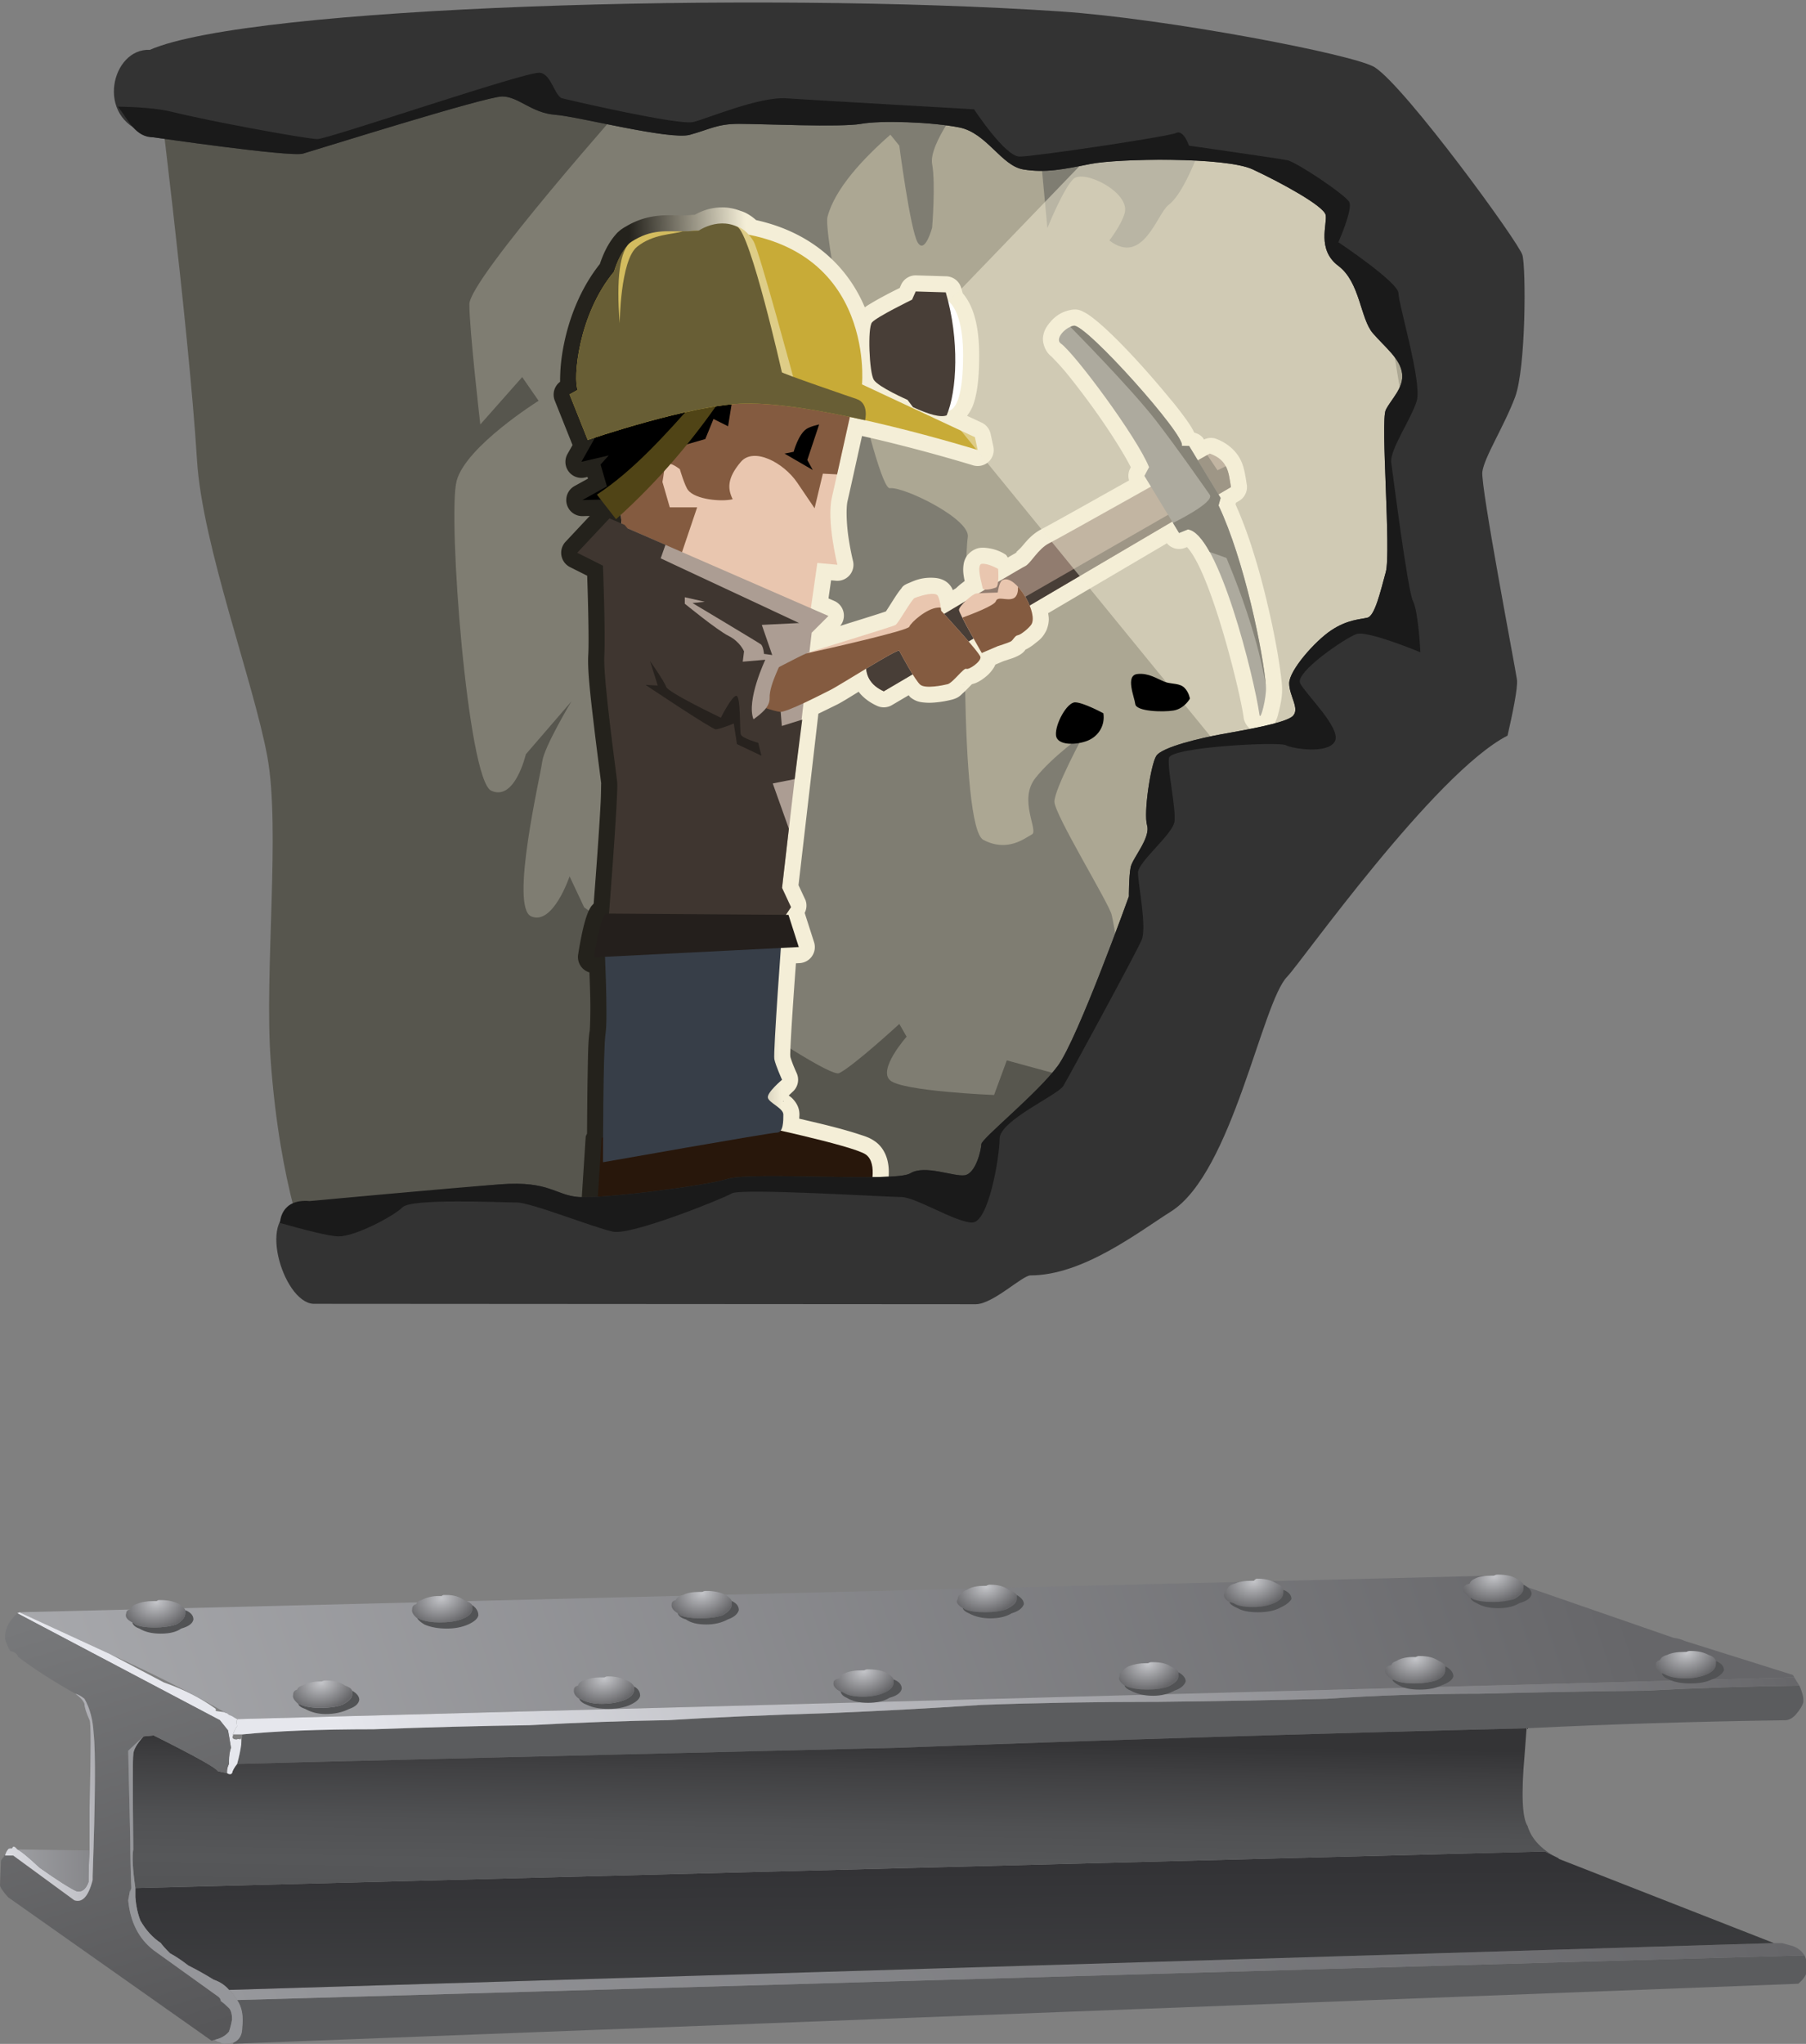 <?xml version="1.0" encoding="UTF-8" standalone="no"?>
<!-- Created with Inkscape (http://www.inkscape.org/) -->

<svg
   width="23.495mm"
   height="26.586mm"
   viewBox="0 0 23.495 26.586"
   version="1.1"
   id="svg4819"
   inkscape:version="1.1.2 (0a00cf5339, 2022-02-04)"
   sodipodi:docname="bloem_grondstoffen.svg"
   xmlns:inkscape="http://www.inkscape.org/namespaces/inkscape"
   xmlns:sodipodi="http://sodipodi.sourceforge.net/DTD/sodipodi-0.dtd"
   xmlns="http://www.w3.org/2000/svg"
   xmlns:svg="http://www.w3.org/2000/svg">
  <rect x="0" y="0" width="23.495" height="26.586" fill="#808080" stroke="none"/>
  <sodipodi:namedview
     id="namedview4821"
     pagecolor="#ffffff"
     bordercolor="#666666"
     borderopacity="1.0"
     inkscape:pageshadow="2"
     inkscape:pageopacity="0.0"
     inkscape:pagecheckerboard="0"
     inkscape:document-units="mm"
     showgrid="false"
     inkscape:zoom="6.9040128"
     inkscape:cx="26.433902"
     inkscape:cy="47.001651"
     inkscape:window-width="1920"
     inkscape:window-height="1024"
     inkscape:window-x="0"
     inkscape:window-y="0"
     inkscape:window-maximized="1"
     inkscape:current-layer="layer1" />
  <defs
     id="defs4816">
    <linearGradient
       id="linearGradient4145"
       y2="262.29"
       gradientUnits="userSpaceOnUse"
       x2="347.53"
       y1="260.83"
       x1="312.14"
       inkscape:collect="always">
      <stop
         id="stop4141"
         style="stop-color:#f4eed7"
         offset="0" />
      <stop
         id="stop4143"
         style="stop-color:#24221c"
         offset="1" />
    </linearGradient>
    <linearGradient
       id="linearGradient24"
       y2="29.122"
       gradientUnits="userSpaceOnUse"
       x2="72.062"
       gradientTransform="matrix(0.797,-0.067,0.273,-0.826,-0.08,41.84)"
       y1="29.122"
       x1="-14.394">
      <stop
         id="stop26"
         style="stop-color:#abacb0"
         offset="0" />
      <stop
         id="stop28"
         style="stop-color:#666669"
         offset="1" />
    </linearGradient>
    <linearGradient
       id="linearGradient44"
       y2="34.195"
       gradientUnits="userSpaceOnUse"
       x2="76.242"
       gradientTransform="matrix(0.8,-0.024,0.313,-0.81,-0.08,41.84)"
       y1="34.195"
       x1="2.46">
      <stop
         id="stop46"
         style="stop-color:#e6e7ed"
         offset="0" />
      <stop
         id="stop48"
         style="stop-color:#666669"
         offset="1" />
    </linearGradient>
    <linearGradient
       id="linearGradient62"
       y2="51.616"
       gradientUnits="userSpaceOnUse"
       x2="63.927"
       gradientTransform="matrix(0.799,0.046,0.37,-0.78,-0.08,41.84)"
       y1="51.616"
       x1="-12.075">
      <stop
         id="stop64"
         style="stop-color:#97989c"
         offset="0" />
      <stop
         id="stop66"
         style="stop-color:#666669"
         offset="1" />
    </linearGradient>
    <linearGradient
       id="linearGradient80"
       y2="-25.187"
       gradientUnits="userSpaceOnUse"
       x2="60.883"
       gradientTransform="matrix(0.311,-0.737,-0.866,-0.005,-0.08,41.84)"
       y1="-25.187"
       x1="47.72">
      <stop
         id="stop82"
         style="stop-color:#333336"
         offset="0" />
      <stop
         id="stop84"
         style="stop-color:#3f4042"
         offset=".518" />
      <stop
         id="stop86"
         style="stop-color:#454647"
         offset="1" />
    </linearGradient>
    <linearGradient
       id="linearGradient100"
       y2="-22.873"
       gradientUnits="userSpaceOnUse"
       x2="52.38"
       gradientTransform="matrix(0.297,-0.743,-0.867,0.013,-0.08,41.84)"
       y1="-22.873"
       x1="39.86">
      <stop
         id="stop102"
         style="stop-color:#343436"
         offset="0" />
      <stop
         id="stop104"
         style="stop-color:#404042"
         offset=".126" />
      <stop
         id="stop106"
         style="stop-color:#505153"
         offset=".357" />
      <stop
         id="stop108"
         style="stop-color:#565759"
         offset=".533" />
      <stop
         id="stop110"
         style="stop-color:#535456"
         offset="0.702" />
      <stop
         id="stop112"
         style="stop-color:#4a4a4c"
         offset=".831" />
      <stop
         id="stop114"
         style="stop-color:#3a3a3c"
         offset=".941" />
      <stop
         id="stop116"
         style="stop-color:#343436"
         offset=".977" />
      <stop
         id="stop118"
         style="stop-color:#343436"
         offset="1" />
    </linearGradient>
    <linearGradient
       id="linearGradient134"
       y2="2.403"
       gradientUnits="userSpaceOnUse"
       x2="52.652"
       gradientTransform="matrix(0.157,-0.784,-0.768,-0.237,-0.08,41.84)"
       y1="2.403"
       x1="30.878">
      <stop
         id="stop136"
         style="stop-color:#77787a"
         offset="0" />
      <stop
         id="stop138"
         style="stop-color:#575759"
         offset="1" />
    </linearGradient>
    <linearGradient
       id="linearGradient152"
       y2="38.609"
       gradientUnits="userSpaceOnUse"
       x2="-3.204"
       gradientTransform="matrix(0.739,0.307,0.189,-0.788,-0.08,41.84)"
       y1="38.609"
       x1="-11.217">
      <stop
         id="stop154"
         style="stop-color:#e6e7ed"
         offset="0" />
      <stop
         id="stop156"
         style="stop-color:#a6a6ab"
         offset="1" />
    </linearGradient>
    <linearGradient
       id="linearGradient172"
       y2="42.344"
       gradientUnits="userSpaceOnUse"
       x2="9.825"
       gradientTransform="matrix(0.787,-0.143,0.005,-0.814,-0.08,41.84)"
       y1="42.344"
       x1="-1.762">
      <stop
         id="stop174"
         style="stop-color:#abacb0"
         offset="0" />
      <stop
         id="stop176"
         style="stop-color:#666669"
         offset="1" />
    </linearGradient>
    <radialGradient
       id="radialGradient190"
       gradientUnits="userSpaceOnUse"
       cy="4.123"
       cx="31.597"
       gradientTransform="matrix(0.297,-0.743,0.995,0.319,-7.332,39.513)"
       r="1.346">
      <stop
         id="stop192"
         style="stop-color:#c4c5c9"
         offset="0" />
      <stop
         id="stop194"
         style="stop-color:#666669"
         offset="1" />
    </radialGradient>
    <radialGradient
       id="radialGradient212"
       gradientUnits="userSpaceOnUse"
       cy="-1.931"
       cx="37.849"
       gradientTransform="matrix(0.297,-0.743,0.995,0.319,3.317,42.93)"
       r="1.346">
      <stop
         id="stop214"
         style="stop-color:#c4c5c9"
         offset="0" />
      <stop
         id="stop216"
         style="stop-color:#666669"
         offset="1" />
    </radialGradient>
    <radialGradient
       id="radialGradient230"
       gradientUnits="userSpaceOnUse"
       cy="-8.951"
       cx="35.694"
       gradientTransform="matrix(0.297,-0.743,0.995,0.319,15.663,46.892)"
       r="1.346">
      <stop
         id="stop232"
         style="stop-color:#c4c5c9"
         offset="0" />
      <stop
         id="stop234"
         style="stop-color:#666669"
         offset="1" />
    </radialGradient>
    <radialGradient
       id="radialGradient252"
       gradientUnits="userSpaceOnUse"
       cy="-14.911"
       cx="41.915"
       gradientTransform="matrix(0.297,-0.743,0.995,0.319,26.147,50.257)"
       r="1.346">
      <stop
         id="stop254"
         style="stop-color:#c4c5c9"
         offset="0" />
      <stop
         id="stop256"
         style="stop-color:#666669"
         offset="1" />
    </radialGradient>
    <radialGradient
       id="radialGradient270"
       gradientUnits="userSpaceOnUse"
       cy="-20.928"
       cx="39.376"
       gradientTransform="matrix(0.297,-0.743,0.995,0.319,36.73,53.653)"
       r="1.346">
      <stop
         id="stop272"
         style="stop-color:#c4c5c9"
         offset="0" />
      <stop
         id="stop274"
         style="stop-color:#666669"
         offset="1" />
    </radialGradient>
    <radialGradient
       id="radialGradient290"
       gradientUnits="userSpaceOnUse"
       cy="-26.879"
       cx="45.486"
       gradientTransform="matrix(0.297,-0.743,0.995,0.319,47.199,57.012)"
       r="1.346">
      <stop
         id="stop292"
         style="stop-color:#c4c5c9"
         offset="0" />
      <stop
         id="stop294"
         style="stop-color:#666669"
         offset="1" />
    </radialGradient>
    <radialGradient
       id="radialGradient310"
       gradientUnits="userSpaceOnUse"
       cy="-33.992"
       cx="43.363"
       gradientTransform="matrix(0.297,-0.743,0.995,0.319,59.709,61.026)"
       r="1.346">
      <stop
         id="stop312"
         style="stop-color:#c4c5c9"
         offset="0" />
      <stop
         id="stop314"
         style="stop-color:#666669"
         offset="1" />
    </radialGradient>
    <radialGradient
       id="radialGradient330"
       gradientUnits="userSpaceOnUse"
       cy="-39.961"
       cx="49.425"
       gradientTransform="matrix(0.297,-0.743,0.995,0.319,70.21,64.396)"
       r="1.346">
      <stop
         id="stop332"
         style="stop-color:#c4c5c9"
         offset="0" />
      <stop
         id="stop334"
         style="stop-color:#666669"
         offset="1" />
    </radialGradient>
    <radialGradient
       id="radialGradient350"
       gradientUnits="userSpaceOnUse"
       cy="-46.294"
       cx="47.152"
       gradientTransform="matrix(0.297,-0.743,0.995,0.319,81.344,67.97)"
       r="1.346">
      <stop
         id="stop352"
         style="stop-color:#c4c5c9"
         offset="0" />
      <stop
         id="stop354"
         style="stop-color:#666669"
         offset="1" />
    </radialGradient>
    <radialGradient
       id="radialGradient372"
       gradientUnits="userSpaceOnUse"
       cy="-52.264"
       cx="53.215"
       gradientTransform="matrix(0.297,-0.743,0.995,0.319,91.848,71.34)"
       r="1.346">
      <stop
         id="stop374"
         style="stop-color:#c4c5c9"
         offset="0" />
      <stop
         id="stop376"
         style="stop-color:#666669"
         offset="1" />
    </radialGradient>
    <radialGradient
       id="radialGradient390"
       gradientUnits="userSpaceOnUse"
       cy="-57.343"
       cx="50.528"
       gradientTransform="matrix(0.297,-0.743,0.995,0.319,100.78,74.206)"
       r="1.346">
      <stop
         id="stop392"
         style="stop-color:#c4c5c9"
         offset="0" />
      <stop
         id="stop394"
         style="stop-color:#666669"
         offset="1" />
    </radialGradient>
    <radialGradient
       id="radialGradient412"
       gradientUnits="userSpaceOnUse"
       cy="-64.724"
       cx="57.002"
       gradientTransform="matrix(0.297,-0.743,0.995,0.319,113.77,78.373)"
       r="1.346">
      <stop
         id="stop414"
         style="stop-color:#c4c5c9"
         offset="0" />
      <stop
         id="stop416"
         style="stop-color:#666669"
         offset="1" />
    </radialGradient>
  </defs>
  <g
     inkscape:label="Layer 1"
     inkscape:groupmode="layer"
     id="layer1"
     transform="translate(-178.159,-263.763)">
    <g
       id="layer2"
       inkscape:label="layer"
       transform="matrix(0.043,0,0,0.043,176.162,260.058)">
      <path
         id="rect3076"
         sodipodi:nodetypes="cccccccc"
         style="fill:#aca793"
         inkscape:connector-curvature="0"
         d="m 422.23,104.88 c 18.059,17.558 42.804,41.588 69.906,67.844 v 117.69 l -41.875,30.531 -101.78,142.22 -79.005,3.858 -78.819,-363.79 z" />
      <path
         id="path4116"
         sodipodi:nodetypes="ccccscsccsssssscsscccccccscsscc"
         style="fill:#7f7d72"
         inkscape:connector-curvature="0"
         d="m 120.11,104.97 211.53,9.812 c 0,0 -0.525,0.363 -1.406,0.969 l 8.125,0.156 c 0,0 -11.009,13.781 -9.906,19.844 1.102,6.063 0,19.281 0,19.281 0,0 -2.201,8.265 -4.406,4.406 -2.205,-3.858 -5.531,-29.219 -5.531,-29.219 l -2.688,-3.312 c -8.133,7.093 -16.806,16.323 -19.031,24.844 -1.555,5.953 14.681,82.645 18.875,82.094 4.194,-0.551 24.611,9.394 23.562,14.906 -1.049,5.512 -2.621,87.61 4.719,91.469 7.34,3.858 12.59,-0.554 14.688,-1.656 2.097,-1.102 -4.18,-10.448 1.062,-17.062 5.243,-6.614 14.688,-13.25 14.688,-13.25 0,0 -8.938,16.548 -8.938,20.406 0,3.858 16.264,30.329 17.312,34.188 0.713,2.622 3.723,21.875 5.969,36.5 l -33.219,44.5 -5.062,19.312 -182.78,-7 z m 240.09,16.688 52.25,0.781 c 0,0 -6.233,21.042 -12.469,25.719 -3.487,2.615 -7.666,18.596 -17.906,10.75 2.17,-2.926 4.075,-6.083 4.656,-8.406 1.559,-6.236 -12.476,-13.274 -15.594,-10.156 -3.118,3.118 -7.812,14.812 -7.812,14.812 z" />
      <path
         id="path4121"
         sodipodi:nodetypes="cscccssccssccsccscccccsssccc"
         style="fill:#57564e"
         inkscape:connector-curvature="0"
         d="m 237.5,115.35 c 0,0 -49.055,55.118 -49.055,62.835 0,7.717 3.307,36.378 3.307,36.378 l 12.677,-14.331 4.961,7.165 c 0,0 -22.047,13.78 -24.803,24.252 -2.756,10.473 3.307,90.394 10.473,93.701 7.165,3.307 10.473,-11.024 10.473,-11.024 l 13.78,-15.984 c 0,0 -8.268,13.78 -8.819,18.189 -0.551,4.41 -9.921,44.095 -3.307,46.851 6.614,2.756 11.575,-12.126 11.575,-12.126 l 4.41,9.37 c 0,0 72.756,52.363 77.166,50.158 4.41,-2.205 18.189,-14.882 18.189,-14.882 l 2.205,3.858 c 0,0 -8.819,9.921 -4.961,13.228 3.858,3.307 31.418,4.41 31.418,4.41 l 3.858,-10.473 24.252,6.614 -19.843,47.402 -215.52,4.921 c 0,0 -8.771,-20.018 -11.6,-58.893 -1.955,-26.875 2.999,-70.088 -1.015,-91.923 -4.159,-22.623 -19.667,-63.857 -21.27,-89.585 -2.55,-41.04 -12.876,-122.56 -12.876,-122.56 l 136.62,-0.228 z" />
      <path
         id="path4083"
         style="fill:url(#linearGradient4145)"
         sodipodi:type="inkscape:offset"
         inkscape:original="M 323.75 153.75 C 322.42623 153.7383 320.99791 153.95835 319.5625 154.5625 C 318.32752 154.89027 316.97176 155.66306 315.65625 157.15625 C 277.77174 164.65186 281.375 202.4375 281.375 202.4375 L 247.21875 218.40625 L 246.375 222.28125 C 246.375 222.28125 262.39114 217.31399 280.4375 213.28125 C 281.97117 212.93853 283.50823 212.60691 285.0625 212.28125 C 286.98777 221.00402 289.40109 231.96724 290.46875 236.59375 C 292.1223 243.75916 288.8125 257 288.8125 257 L 294.875 256.4375 L 296.84375 270.15625 L 291.53125 272.46875 L 296.59375 277.53125 L 297.28125 283.5 C 292.97182 282.04614 272.16144 275.76561 271.25 275.21875 C 270.27563 274.63413 266.38062 267.421 265.40625 267.03125 C 264.67547 266.73895 261.54184 265.66635 259.6875 265.8125 C 259.06939 265.8612 258.60112 266.04775 258.40625 266.4375 C 257.62676 267.99649 257.4375 270.90625 257.4375 270.90625 C 257.4375 270.90625 256.8373 271.54189 256.53125 271.875 C 254.25932 270.52038 252.38928 269.4348 250.1875 268.125 C 248.95999 266.91576 247.46096 265.76303 246.78125 265.6875 C 246.62957 265.6707 246.28538 265.67295 246.03125 265.65625 C 245.39832 265.28055 244.7001 264.85945 244.09375 264.5 C 244.51833 264.4609 244.83194 264.33268 244.875 264.03125 C 245.01279 263.06667 246.91635 256.99434 245.125 256.71875 C 244.90108 256.68435 244.66435 256.69615 244.40625 256.71875 C 242.59956 256.877 240.1875 258.25 240.1875 258.25 C 240.1875 258.25 240.02559 260.51607 240.21875 262.1875 C 235.70466 259.5209 232.52846 257.66195 232.09375 257.46875 C 230.33989 256.68926 228.19522 252.22261 224.6875 250.46875 C 222.5394 249.3947 207.37867 240.8702 193.96875 233.34375 L 195.9375 230.125 L 194.53125 227.5 C 198.15979 218.432 217.09661 192.9592 221.25 190.03125 C 223.06601 188.75104 220.09746 185.23044 217.3125 184.6875 C 217.0883 184.6438 216.76462 184.7245 216.34375 184.9375 C 215.92294 185.15043 215.40105 185.50034 214.8125 185.9375 C 209.78103 189.67491 199.18985 200.9924 191.96875 209.8125 C 191.59127 210.27371 191.16998 210.74156 190.8125 211.1875 C 186.80649 216.18299 184.15585 220.12764 184.625 221 L 182.40625 221.0625 L 179.78125 225.40625 C 179.03517 224.99058 176.99743 223.86381 176.90625 223.8125 C 176.88215 223.7989 176.15625 223.375 176.15625 223.375 C 173.57325 224.25972 172.1558 225.6069 171.3125 227.1875 C 171.2678 227.2712 171.2289 227.35253 171.1875 227.4375 C 171.132 227.55089 171.08154 227.66577 171.03125 227.78125 C 171.01255 227.82455 170.98675 227.86275 170.96875 227.90625 C 170.86137 228.16375 170.77331 228.42138 170.6875 228.6875 C 170.6744 228.7284 170.66885 228.7714 170.65625 228.8125 C 170.57055 229.08876 170.50583 229.37306 170.4375 229.65625 C 170.14019 230.91215 169.98048 232.21321 169.75 233.5 L 173.53125 235.71875 L 172.875 236.78125 L 173.5 239.0625 C 171.56125 243.14509 169.74129 247.95601 168.09375 253.0625 C 168.09075 253.0715 168.09675 253.08435 168.09375 253.09375 C 167.27331 255.63813 166.48011 258.25102 165.75 260.875 C 165.747 260.885 165.753 260.89665 165.75 260.90625 C 165.02025 263.5303 164.34614 266.16255 163.71875 268.75 C 163.71675 268.76 163.72075 268.77155 163.71875 268.78125 C 163.09187 271.36794 162.51253 273.90981 162 276.34375 C 161.998 276.35375 162.002 276.3653 162 276.375 C 160.97417 281.24961 160.18192 285.71927 159.6875 289.28125 C 159.4396 291.06616 159.25242 292.62641 159.15625 293.90625 C 158.92623 296.96733 160.82304 304.50616 161.125 302.375 C 162.34406 293.77106 168.98902 266.10239 176.1875 253.125 C 176.91689 251.81006 177.63907 250.66586 178.375 249.6875 C 178.408 249.6435 178.43585 249.6057 178.46875 249.5625 C 179.02541 248.83446 179.57004 248.18558 180.125 247.6875 C 180.1655 247.6511 180.2095 247.62875 180.25 247.59375 C 180.35459 247.50295 180.45808 247.42566 180.5625 247.34375 C 180.75374 247.19421 180.9657 247.05621 181.15625 246.9375 C 181.55811 246.6863 181.94626 246.48034 182.34375 246.375 C 182.4889 246.3365 182.63683 246.3305 182.78125 246.3125 L 185.4375 247.375 L 187.53125 243.9375 L 230.65625 269.3125 C 230.60935 269.42813 230.57515 269.54115 230.53125 269.65625 C 230.52725 269.66625 230.53525 269.6778 230.53125 269.6875 C 230.27036 270.37484 230.04291 271.04852 229.90625 271.6875 C 229.77508 272.30322 229.70859 272.91264 229.71875 273.4375 C 229.71952 273.4688 229.71775 273.50035 229.71875 273.53125 C 229.73445 273.93923 229.81928 274.30008 229.9375 274.625 C 229.986 274.76066 230.0261 274.88141 230.09375 275 C 230.64423 275.96498 233.25418 278.17471 234.21875 278.3125 C 235.18332 278.4503 235.61072 279.83661 236.4375 280.25 C 237.26428 280.66339 240.3125 281.625 240.3125 281.625 L 245.125 283.6875 C 245.125 283.6875 246.30526 281.66184 247.625 279.3125 L 249.125 280.1875 C 247.16082 282.4821 245.60122 284.44771 245.53125 284.9375 C 245.33638 286.30161 249.03301 288.8585 249.8125 288.46875 C 250.592 288.079 253.90976 292.73525 255.46875 293.125 C 257.02774 293.51475 262.09726 294.51299 263.65625 293.34375 C 264.19461 292.93998 265.08359 291.64095 266.03125 290.125 L 274.78125 295.28125 C 276.30079 294.59081 277.49197 293.73156 278.375 292.6875 C 278.67472 292.33292 278.93222 291.95906 279.15625 291.5625 C 279.26255 291.37633 279.3793 291.19553 279.46875 291 C 279.47275 290.992 279.46475 290.97725 279.46875 290.96875 C 279.82258 290.1874 280.01198 289.33874 280.09375 288.40625 C 284.76774 291.21915 289.61915 294.21583 290.9375 294.875 C 292.33654 295.57452 295.79773 297.33729 299.09375 298.875 L 300.5625 311.5625 L 301.75 321.84375 L 305.5625 354.71875 L 302.84375 360.5625 L 304.375 362.90625 C 304.3555 362.90639 303.625 362.90625 303.625 362.90625 L 300.5 372.65625 L 305.90625 372.9375 C 306.44805 380.32449 308.24383 404.87456 307.90625 406.5625 C 307.5165 408.51123 305.5625 412.78125 305.5625 412.78125 C 305.5625 412.78125 310.2335 416.69101 309.84375 418.25 C 309.454 419.80899 305.15625 421.36376 305.15625 423.3125 C 305.15625 424.77405 305.17785 427.10961 306 428.1875 C 296.37296 430.36836 282.70127 433.66849 280.21875 435.40625 C 276.32129 438.13448 279.0625 446.6875 279.0625 446.6875 L 361.28125 448.25 L 360.125 430.3125 L 359.71875 430.28125 C 359.67185 419.96445 359.52122 402.06484 358.96875 398.75 C 358.41778 395.44418 358.82984 382.8424 359.125 375.59375 L 362.46875 375.75 C 362.46875 375.75 360.51124 362.5 358.5625 362.5 C 358.5392 362.5 357.94392 362.49989 357.90625 362.5 C 357.26095 354.18213 355.10253 325.76472 355.4375 322.75 C 355.82725 319.24228 359.73349 291.1882 359.34375 284.5625 C 358.954 277.93681 359.75 257.28125 359.75 257.28125 L 367.53125 253.375 L 357.78125 242.96875 L 354.125 244.53125 L 354.3125 241.875 C 354.80153 242.32416 355.2826 242.76959 355.78125 243.21875 L 360.40625 237.28125 L 366 237.4375 L 358.53125 233.3125 L 360.46875 226.6875 L 358 223.9375 L 366.25 225.875 L 362.09375 218.53125 C 362.77725 218.75933 364.34375 219.25 364.34375 219.25 L 369.84375 205.46875 L 367.375 204.09375 C 368.79916 200.88938 367.3428 181.53917 356.40625 168.34375 C 355.42608 165.17742 354.06995 162.40266 352.21875 160.28125 C 352.14045 160.19155 352.02382 160.11712 351.9375 160.03125 C 351.9123 160.00615 351.9009 159.9622 351.875 159.9375 C 351.74907 159.81084 351.6334 159.69881 351.5 159.59375 C 351.4319 159.53875 351.35274 159.49078 351.28125 159.4375 C 351.26905 159.4295 351.2621 159.41445 351.25 159.40625 C 350.94667 159.18303 350.60781 159.00673 350.25 158.8125 C 350.2052 158.7882 350.1706 158.74255 350.125 158.71875 C 344.54351 155.40627 339.96495 156.22842 335.78125 156.15625 C 335.72205 156.15525 335.68315 156.15725 335.625 156.15625 C 334.98481 156.14165 334.39918 156.1258 333.90625 156.125 C 333.40565 156.0679 332.88944 156.0377 332.375 156 C 332.2823 155.995 332.18694 156.004 332.09375 156 C 331.66071 155.9714 331.2242 155.9526 330.78125 155.9375 C 329.57555 155.18005 326.96186 153.77842 323.75 153.75 z M 265.125 174.3125 L 256.03125 174.59375 C 255.78387 175.43757 255.52567 176.27463 255.3125 177.125 C 253.3174 178.83248 250.78125 183.0859 250.78125 193.625 C 250.78125 207.01751 253.29237 210.05907 255.21875 210.4375 C 255.38488 210.92247 255.56748 211.38179 255.75 211.8125 C 257.5847 212.54999 261.16575 211.51205 265.9375 209.3125 L 267.59375 207.125 C 267.59375 207.125 276.43454 203.26724 277.8125 201.0625 C 279.19046 198.85776 279.72172 185.34106 278.34375 183.6875 C 276.96579 182.03395 266.21875 176.8125 266.21875 176.8125 L 265.125 174.3125 z "
         transform="matrix(-1,0,0,1,588.61,0)"
         inkscape:radius="4.8536911"
         d="m 323.793,148.896 c -1.758,-0.015 -3.709,0.31 -5.666,1.061 -1.637,0.469 -3.231,1.476 -4.719,2.785 -18.551,4.124 -28.367,15.62 -32.881,26.395 -0.699,-0.525 -1.361,-0.901 -2.158,-1.381 -1.333,-0.801 -2.861,-1.636 -4.336,-2.416 -2.105,-1.114 -3.092,-1.585 -4.064,-2.064 l -0.396,-0.908 a 4.854,4.854 0 0 0 -4.598,-2.906 l -9.094,0.281 a 4.854,4.854 0 0 0 -4.508,3.486 c -0.143,0.488 -0.308,1.091 -0.469,1.656 -2.839,3.283 -4.977,8.875 -4.977,18.74 0,7 0.59,11.521 1.77,14.891 0.449,1.282 1.122,2.412 1.893,3.426 l -4.426,2.068 a 4.854,4.854 0 0 0 -2.688,3.363 l -0.844,3.875 a 4.854,4.854 0 0 0 6.18,5.67 c 0,0 15.802,-4.894 33.561,-8.869 1.648,7.467 3.492,15.846 4.367,19.637 0.52,2.253 0.302,7.136 -0.281,11.09 -0.584,3.953 -1.355,7.047 -1.355,7.047 a 4.854,4.854 0 0 0 5.158,6.01 l 1.465,-0.135 0.787,5.486 -1.92,0.834 a 4.854,4.854 0 0 0 -1.619,7.479 c -1.416,-0.439 -2.105,-0.664 -3.543,-1.111 -2.923,-0.909 -5.737,-1.788 -7.854,-2.467 -1.006,-0.323 -1.823,-0.593 -2.43,-0.799 -0.029,-0.042 -0.036,-0.047 -0.066,-0.092 -0.441,-0.652 -1.039,-1.6 -1.652,-2.57 -0.614,-0.97 -1.239,-1.961 -1.857,-2.846 -0.309,-0.442 -0.607,-0.853 -0.986,-1.297 -0.38,-0.444 -0.376,-0.989 -2.377,-1.789 -1.372,-0.549 -3.767,-1.877 -7.902,-1.551 -1.394,0.11 -3.933,0.675 -5.242,3.293 -0.077,0.154 -0.089,0.269 -0.156,0.418 -0.31,-0.183 -0.624,-0.369 -0.943,-0.559 -0.588,-0.543 -1.174,-1.091 -1.818,-1.562 -0.292,-0.214 -0.564,-0.438 -0.842,-0.66 0.072,-0.356 0.149,-0.632 0.211,-1.018 0.169,-1.048 0.337,-2.119 0.168,-3.596 -0.085,-0.738 -0.227,-1.638 -0.912,-2.756 -0.686,-1.118 -2.297,-2.365 -3.908,-2.613 a 4.854,4.854 0 0 0 -0.002,0 c -0.896,-0.138 -1.51,-0.071 -1.879,-0.039 -3.864,0.338 -6.195,2.148 -6.195,2.148 a 4.854,4.854 0 0 0 -0.504,0.801 c -0.056,-0.033 -0.16,-0.095 -0.215,-0.127 -0.715,-0.416 -1.306,-0.755 -1.766,-1.016 -0.46,-0.26 -0.494,-0.326 -1.238,-0.656 1.596,0.709 0.007,-0.251 -1.287,-1.805 -1.294,-1.554 -3.046,-3.665 -5.92,-5.102 -0.565,-0.283 -5.21,-2.835 -10.938,-6.037 -4.489,-2.51 -10.008,-5.61 -15.344,-8.605 a 4.854,4.854 0 0 0 -0.359,-3.652 l -0.172,-0.32 c 1.962,-3.952 6.573,-11.299 11.578,-18.199 2.804,-3.866 5.63,-7.549 7.961,-10.387 2.331,-2.838 4.714,-5.105 4.463,-4.928 1.819,-1.282 2.794,-4.062 2.561,-5.883 -0.233,-1.821 -0.979,-2.998 -1.771,-4.016 -1.586,-2.035 -3.585,-3.589 -6.594,-4.176 a 4.854,4.854 0 0 0 -0.002,0 c -2.187,-0.426 -3.213,0.241 -4.088,0.684 -0.89,0.45 -1.538,0.917 -2.234,1.434 -6.179,4.59 -16.3,15.652 -23.705,24.697 -0.275,0.336 -0.702,0.809 -1.188,1.414 -2.066,2.576 -3.799,4.888 -5.068,6.863 -0.45,0.7 -0.779,1.36 -1.123,2.033 a 4.854,4.854 0 0 0 -2.582,1.504 l -0.34,0.562 a 4.854,4.854 0 0 0 -3.328,-0.332 c -3.497,1.198 -6.187,3.556 -7.555,6.119 -0.108,0.202 -0.174,0.346 -0.205,0.41 -0.111,0.227 -0.189,0.409 -0.242,0.531 a 4.854,4.854 0 0 0 -0.006,0.014 c 0.214,-0.495 0.169,-0.437 -0.092,0.193 -0.184,0.443 -0.314,0.831 -0.416,1.146 a 4.854,4.854 0 0 0 -0.004,0.01 c -0.193,0.603 -0.197,0.668 -0.049,0.184 -0.156,0.505 -0.239,0.888 -0.297,1.127 a 4.854,4.854 0 0 0 -0.004,0.021 c -0.381,1.608 -0.543,2.995 -0.742,4.105 a 4.854,4.854 0 0 0 2.32,5.041 l 0.949,0.557 0.131,0.48 c -1.763,3.932 -3.407,8.234 -4.887,12.816 -0.01,0.03 -0.002,0.035 -0.012,0.065 -0.035,0.11 -0.016,0.142 -0.043,0.242 0.026,-0.097 0.005,-0.123 0.039,-0.229 -0.827,2.564 -1.627,5.203 -2.369,7.863 -7.6e-4,0.003 7.6e-4,0.001 0,0.004 -0.008,0.025 0.003,0.014 -0.004,0.039 a 4.854,4.854 0 0 0 -0.023,0.082 c -0.748,2.688 -1.435,5.371 -2.072,8 a 4.854,4.854 0 0 0 -0.043,0.193 c -0.032,0.159 -0.022,0.109 -0.049,0.242 -0.599,2.487 -1.163,4.944 -1.66,7.303 a 4.854,4.854 0 0 0 -0.01,0.049 c -0.387,1.935 -0.404,1.992 0.006,0.002 -1.043,4.958 -1.851,9.511 -2.365,13.219 -0.255,1.837 -0.455,3.475 -0.564,4.93 -0.212,2.822 0.343,5.351 0.906,7.684 0.282,1.166 0.484,2.049 1.053,3.242 0.142,0.298 0.293,0.626 0.691,1.143 0.398,0.517 1.033,1.718 3.486,1.967 1.227,0.125 2.697,-0.37 3.529,-1.018 0.832,-0.648 1.187,-1.276 1.414,-1.732 0.454,-0.912 0.478,-1.365 0.535,-1.771 1.078,-7.609 8.106,-36.052 14.5,-47.578 0.65,-1.171 1.262,-2.128 1.822,-2.873 a 4.854,4.854 0 0 0 0.004,-0.006 c 0.044,-0.059 0.059,-0.08 0.066,-0.09 l 0.006,-0.006 c 0.333,-0.434 0.528,-0.633 0.732,-0.852 l 0.572,0.229 a 4.854,4.854 0 0 0 5.947,-1.98 l -0.393,0.645 35.869,21.105 c -0.089,0.615 -0.206,1.217 -0.193,1.881 a 4.854,4.854 0 0 0 0.002,0.025 c -0.006,-0.232 -0.01,-0.192 0,0.131 a 4.854,4.854 0 0 0 0.002,0.031 c 0.037,0.967 0.249,1.852 0.506,2.561 0.029,0.085 0.147,0.502 0.502,1.125 1.121,1.965 1.946,2.414 3.047,3.316 0.551,0.451 1.117,0.876 1.76,1.275 0.361,0.224 0.732,0.46 1.238,0.678 0.307,0.47 0.829,1.16 2.346,1.918 1.201,0.601 1.946,0.789 2.865,1.1 0.785,0.265 1.282,0.421 1.469,0.48 l 2.43,1.041 c 0.324,0.815 0.78,1.416 1.148,1.889 0.707,0.908 1.429,1.543 2.182,2.117 0.753,0.575 1.506,1.058 2.416,1.473 0.366,0.167 0.825,0.311 1.338,0.443 0.236,0.233 0.402,0.39 0.738,0.738 0.563,0.584 1.2,1.254 1.947,1.922 0.747,0.668 1.287,1.488 3.49,2.039 1.035,0.259 2.795,0.632 4.828,0.818 1.016,0.093 2.082,0.145 3.254,0.039 1.172,-0.106 2.53,-0.216 4.195,-1.465 0.415,-0.311 0.44,-0.494 0.688,-0.746 l 5.061,2.982 a 4.854,4.854 0 0 0 4.473,0.236 c 2.031,-0.923 3.866,-2.192 5.291,-3.877 a 4.854,4.854 0 0 0 0.002,-0.002 c 0.11,-0.131 0.183,-0.278 0.287,-0.412 2.295,1.402 5.07,3.144 6.398,3.809 0.945,0.472 3.512,1.729 5.809,2.848 l 1.164,10.055 1.188,10.281 a 4.854,4.854 0 0 0 0,0.002 l 3.656,31.514 -2.141,4.6 a 4.854,4.854 0 0 0 0.273,3.801 l -2.84,8.859 a 4.854,4.854 0 0 0 4.371,6.328 l 1.117,0.059 c 0.302,4.158 0.661,9.032 1.027,14.641 0.236,3.622 0.445,7.064 0.572,9.668 0.064,1.302 0.105,2.4 0.121,3.168 0.007,0.32 -0.028,0.646 -0.051,0.885 -0.111,0.369 -0.494,1.556 -0.938,2.639 -0.496,1.211 -0.949,2.199 -0.949,2.199 a 4.854,4.854 0 0 0 1.299,5.742 c 0,0 0.639,0.609 1.094,1.029 -0.419,0.334 -0.799,0.578 -1.277,1.098 -0.829,0.9 -1.961,2.41 -1.961,4.682 0,0.298 0.05,0.848 0.059,1.248 -3.749,0.876 -7.603,1.759 -11.182,2.713 -2.52,0.672 -4.828,1.331 -6.76,1.969 -1.931,0.637 -3.24,0.967 -4.984,2.188 -2.169,1.519 -3.279,3.79 -3.756,5.732 -0.477,1.942 -0.465,3.723 -0.34,5.295 0.251,3.144 1.1,5.711 1.1,5.711 a 4.854,4.854 0 0 0 4.531,3.373 l 82.219,1.562 A 4.854,4.854 0 0 0 366.125,447.938 L 364.969,430 a 4.854,4.854 0 0 0 -0.408,-0.91 c -0.025,-5.057 -0.068,-11.463 -0.174,-17.289 -0.113,-6.22 -0.133,-10.865 -0.631,-13.85 -0.079,-0.473 -0.244,-4.824 -0.174,-9.223 0.045,-2.86 0.158,-5.611 0.256,-8.41 a 4.854,4.854 0 0 0 3.432,-5.277 c 0,0 -0.501,-3.431 -1.283,-6.965 -0.391,-1.767 -0.835,-3.548 -1.438,-5.184 -0.301,-0.818 -0.608,-1.59 -1.213,-2.504 -0.159,-0.24 -0.523,-0.584 -0.783,-0.9 -0.357,-4.643 -0.899,-11.716 -1.406,-19.182 -0.288,-4.246 -0.544,-8.322 -0.707,-11.492 -0.163,-3.17 -0.106,-6.176 -0.178,-5.529 0.155,-1.397 1.259,-9.556 2.242,-17.891 0.983,-8.335 1.96,-16.455 1.686,-21.117 -0.29,-4.935 0.187,-19.797 0.326,-23.957 l 5.193,-2.607 a 4.854,4.854 0 0 0 1.363,-7.656 l -7.334,-7.826 2.127,0.059 a 4.854,4.854 0 0 0 2.48,-9.1 l -4.064,-2.246 0.148,-0.51 0.711,0.166 a 4.854,4.854 0 0 0 5.334,-7.115 l -1.521,-2.689 5.398,-13.527 a 4.854,4.854 0 0 0 -1.639,-5.621 c 0.007,-0.887 -0.017,-1.755 -0.065,-2.846 -0.122,-2.803 -0.55,-6.183 -1.389,-9.902 -1.622,-7.192 -4.816,-15.633 -10.576,-22.887 -1.098,-3.262 -2.563,-6.348 -4.809,-8.922 -0.771,-0.883 -0.974,-0.959 -0.512,-0.498 0.732,0.729 0.837,1.13 0.82,1.098 -0.017,-0.031 -0.181,-0.506 -0.941,-1.242 -0.162,-0.162 -0.387,-0.383 -0.715,-0.645 -0.368,-0.293 -0.521,-0.388 -0.346,-0.258 a 4.854,4.854 0 0 0 -0.176,-0.123 c -0.63,-0.445 -1.153,-0.719 -1.439,-0.875 a 4.854,4.854 0 0 0 -0.002,0 c 0.514,0.279 -0.157,-0.087 -0.078,-0.053 -6.841,-4.007 -13.154,-3.132 -16.621,-3.191 a 4.854,4.854 0 0 0 -0.002,0 c -0.204,-0.003 -0.245,-0.002 -0.154,0 l 0.027,0.002 c -0.555,-0.013 -1.086,-0.025 -1.611,-0.029 -0.518,-0.05 -1.017,-0.088 -1.395,-0.115 a 4.854,4.854 0 0 0 -0.094,-0.006 c -0.584,-0.032 -0.694,-0.019 -0.334,-0.004 -0.113,-0.007 -0.217,-0.01 -0.328,-0.016 -1.824,-1.005 -4.454,-2.205 -8.182,-2.238 z m 30.18,6.492 0.154,0.107 c -0.036,-0.027 -0.044,-0.023 -0.08,-0.049 1.414,0.929 1.439,0.967 -0.074,-0.059 z m -69.955,137.119 c -0.031,0.093 -0.051,0.184 -0.072,0.244 0.009,-0.021 0.007,-0.041 0.016,-0.062 0.023,-0.063 0.031,-0.106 0.057,-0.182 z m -32.035,0.303 c -0.698,0.349 -1.286,0.465 -1.818,0.504 0.523,-0.052 1.086,-0.138 1.818,-0.504 z m 31.9,0.209 -0.072,0.15 c 1e-5,-2e-5 0.011,-0.038 0.012,-0.039 0.031,-0.064 0.027,-0.039 0.06,-0.111 z m 21.15,126.086 c 0.062,0.08 0.217,0.248 0.244,0.289 0.053,0.081 -0.124,0.046 -0.244,-0.289 z" />
      <path
         id="path3024"
         style="fill:#28170b"
         inkscape:connector-curvature="0"
         d="m 272.91,426.04 c 0,0 31.569,6.626 35.467,9.354 3.897,2.728 1.169,11.303 1.169,11.303 l -82.237,1.559 1.169,-17.928 z" />
      <path
         id="path3022"
         style="fill:#373e48"
         inkscape:connector-curvature="0"
         d="m 283.05,367.97 c 0,0 -2.728,36.636 -2.338,38.585 0.39,1.949 2.338,6.236 2.338,6.236 0,0 -4.677,3.897 -4.287,5.456 0.39,1.559 4.677,3.118 4.677,5.067 0,1.949 0,5.456 -1.949,5.456 -1.949,0 -52.616,8.964 -52.616,8.964 0,0 0,-34.298 0.779,-38.975 0.779,-4.677 -0.39,-28.452 -0.39,-28.452 z" />
      <path
         id="path3016"
         style="fill:#e9c6af"
         inkscape:connector-curvature="0"
         d="m 305.85,201.88 c 0,0 -6.063,27.559 -7.717,34.725 -1.654,7.165 1.654,20.394 1.654,20.394 l -6.063,-0.551 -3.307,23.15 -54.016,-8.819 -4.961,-67.796 z" />
      <path
         id="path3067"
         sodipodi:nodetypes="ccccsscscccccccc"
         style="fill:#845b40"
         inkscape:connector-curvature="0"
         d="m 305.86,201.88 c 0,0 -3.786,17.205 -6.156,27.781 l -4.312,-0.219 -2.5,10.469 -5.222,-7.707 c -4.204,-6.204 -13.244,-10.853 -17.091,-6.324 -4.135,4.869 -4.056,8.057 -2.474,11.296 -3.307,0.827 -11.255,0.129 -13.5,-2.761 -1.018,-1.31 -2.486,-6.347 -2.486,-6.347 -5.169,-3.793 -4.425,-0.28 -5.258,3.875 l 2.219,7.688 h 8.281 l -6.062,17.938 -16.031,-2.25 -3.82,-52.32 z" />
      <path
         id="path3018"
         sodipodi:nodetypes="cccccc"
         style="fill:#ac9d93"
         inkscape:connector-curvature="0"
         d="m 236.28,245.98 60.8,26.503 -5.067,5.067 -8.964,77.17 -42.419,10.476 z" />
      <path
         id="path4027"
         sodipodi:nodetypes="cccccccccccccccccssccc"
         style="fill:#3f3630"
         inkscape:connector-curvature="0"
         d="m 230.83,242.97 4.594,1.969 0.844,1.031 11.5,5 -1.438,4.094 41.875,19.562 -11.281,0.562 4.662,13.517 1.394,17.065 6.17,-1.923 -2.29,17.998 -6.625,1.312 4.875,13.688 -2.062,17.875 2.719,5.844 -2.312,3.5 -53.031,1.969 c 0,0 3.14,-39.774 2.75,-43.281 -0.39,-3.508 -4.296,-31.562 -3.906,-38.188 0.39,-6.626 -0.406,-27.281 -0.406,-27.281 l -7.781,-3.906 z" />
      <path
         id="path3020"
         style="fill:#241f1c"
         inkscape:connector-curvature="0"
         d="m 284.99,362.9 3.118,9.744 -61.97,3.118 c 0,0 1.949,-13.251 3.897,-13.251 1.949,0 54.954,0.39 54.954,0.39 z" />
      <path
         id="path3036"
         sodipodi:nodetypes="csscccc"
         style="fill:#917c6f"
         inkscape:connector-curvature="0"
         d="m 412.44,223.37 c 0,0 -45.016,25.334 -48.523,27.087 -3.508,1.754 -5.651,6.236 -7.405,7.015 -1.754,0.779 -47.939,28.452 -47.939,28.452 -0.625,4.439 1.21,7.513 5.262,9.354 l 105.04,-61.775 c -0.708,-3.952 -0.727,-8.18 -6.431,-10.133 z" />
      <path
         id="path3942"
         sodipodi:nodetypes="ccccccccccc"
         style="fill:#483e37"
         inkscape:connector-curvature="0"
         d="m 411.7,223.81 3.094,4.625 2.5,-1.25 c 1.019,1.91 1.175,4.15 1.562,6.312 l -105.03,61.781 c -4.052,-1.841 -5.875,-4.904 -5.25,-9.344 0,0 18.004,-10.789 32.031,-19.125 l 5.961,5.668 57.677,-33.125 -4.013,-9.136 c 4.446,-2.498 11.104,-6.201 11.469,-6.406 z" />
      <path
         id="path3030"
         sodipodi:nodetypes="ccscscsccsscsssscccsccscs"
         style="fill:#e9c6af"
         inkscape:connector-curvature="0"
         d="m 344.2,256.72 c 1.807,0.158 4.219,1.531 4.219,1.531 0,0 0.415,5.243 -0.688,5.656 -1.102,0.413 -3.862,1.09 -4,0.125 -0.138,-0.965 -2.041,-7.037 -0.25,-7.312 0.224,-0.034 0.461,-0.023 0.719,0 z m 6.625,4.688 c 3.942,0.201 9.559,10.313 7.688,13.594 -5.496,0.966 -10.271,3.478 -15.031,8.688 0,0 -6.906,-11.929 -6.906,-13.031 0,-1.102 4.01,-4.831 5.25,-4.969 1.24,-0.138 6.469,-0.281 6.469,-0.281 0,0 0.414,-3.162 1.375,-3.719 0.362,-0.21 0.748,-0.302 1.156,-0.281 z m -21.906,4.406 c 0.618,0.049 1.086,0.235 1.281,0.625 0.779,1.559 0.969,4.469 0.969,4.469 0,0 11.711,12.667 11.906,14.031 -5.375,-0.478 -12.743,1.28 -18.125,8.406 -1.559,-1.169 -6.048,-9.564 -6.438,-10.344 -0.39,-0.779 -18.116,10.511 -20.844,11.875 l -7.219,-11.094 c 1.949,-0.779 25.932,-7.978 26.906,-8.562 0.974,-0.585 4.869,-7.798 5.844,-8.188 0.731,-0.292 3.864,-1.365 5.719,-1.219 z" />
      <path
         id="path3057"
         sodipodi:nodetypes="cccssccccsscc"
         style="fill:#666666"
         inkscape:connector-curvature="0"
         d="m 406.21,221.08 9.518,15.707 -0.615,2.273 c 7.755,16.33 13.568,44.598 14.337,54.836 0.23,3.061 -1.661,10.622 -1.963,8.491 -1.59,-11.224 -12.41,-54.927 -21.653,-56.08 l -2.666,1.083 -10.497,-17.275 1.412,-2.625 c -3.628,-9.068 -22.559,-34.513 -26.712,-37.441 -1.816,-1.28 1.136,-4.812 3.921,-5.355 3.587,-0.699 34.195,33.532 32.696,36.32 z" />
      <path
         id="path3876"
         style="fill:#000000"
         inkscape:connector-curvature="0"
         d="m 267.82,208.22 -1.102,6.89 -4.41,-2.205 -2.48,6.063 -12.402,3.583 -14.606,14.606 -10.197,0.276 7.441,-4.134 -1.929,-6.614 2.48,-2.756 -8.268,1.929 6.063,-10.748 31.693,-9.37 z" />
      <path
         id="path3874"
         sodipodi:nodetypes="ccccc"
         style="fill:#504416"
         inkscape:connector-curvature="0"
         d="m 264.79,206.57 c -8.44,12.218 -18.405,24.436 -31.969,36.654 l -5.787,-7.441 c 11.05,-7.283 20.703,-18.058 30.315,-28.937 z" />
      <path
         id="path3059"
         style="fill:#c8ab37"
         inkscape:connector-curvature="0"
         d="m 259.83,155.88 c 51.811,0.551 47.406,46.562 47.406,46.562 l 34.156,15.969 0.844,3.875 c 0,0 -46.395,-14.419 -70.281,-14.062 -16.31,0.243 -47.688,11.031 -47.688,11.031 l -5.5,-13.781 2.469,-1.375 c -1.424,-3.204 0.032,-22.555 10.969,-35.75 0.98,-3.166 2.336,-5.941 4.188,-8.062 3.311,-3.795 14.011,-4.149 18.312,-4.156 1.634,-0.186 3.341,-0.269 5.125,-0.25 z" />
      <path
         id="path4010"
         sodipodi:nodetypes="csccc"
         style="fill:#decd87"
         inkscape:connector-curvature="0"
         d="m 263.96,155.31 c 0,0 5.787,-3.858 10.473,3.858 1.668,2.747 12.264,42.028 12.264,42.028 l -4.41,-1.791 c -3.845,-6.749 -13.06,-46.352 -18.327,-44.095 z" />
      <path
         id="path3061"
         sodipodi:nodetypes="sscscsccccsccs"
         style="fill:#685e35"
         inkscape:connector-curvature="0"
         d="m 264.86,153.75 c 1.46,-0.013 3.04,0.242 4.625,1 4.017,1.921 13.5,43.969 13.5,43.969 -1.263,-0.007 22.588,8.136 22.588,8.136 3.895,1.269 2.6,6.426 2.6,6.426 -12.683,-2.834 -26.36,-5.21 -36.219,-5.062 -16.31,0.243 -47.688,11.031 -47.688,11.031 l -5.5,-13.781 2.469,-1.375 c -1.424,-3.204 0.032,-22.555 10.969,-35.75 0.98,-3.166 2.336,-5.941 4.188,-8.062 3.311,-3.795 14.011,-4.149 18.312,-4.156 1.002,-0.114 2.036,-0.151 3.094,-0.188 1.197,-0.755 3.834,-2.159 7.062,-2.188 z" />
      <path
         id="path3065"
         sodipodi:nodetypes="cccccsc"
         style="fill:#000000"
         inkscape:connector-curvature="0"
         d="m 294.27,214.56 -3.583,10.748 1.654,3.031 -8.543,-4.961 2.756,-0.551 c 0,0 1.4,-5.226 3.858,-6.89 1.217,-0.824 3.858,-1.378 3.858,-1.378 z" />
      <path
         id="path3947"
         sodipodi:nodetypes="scccccccccccscs"
         style="fill:#1a1a1a"
         inkscape:connector-curvature="0"
         d="m 371.29,184.69 c 3.587,-0.699 34.187,33.524 32.688,36.312 l 2.219,0.062 9.531,15.719 -0.625,2.281 c 7.755,16.33 13.574,44.605 14.344,54.844 0,0 -1.809,-14.808 -11.943,-38.972 l -5.08,-1.81 c -2.192,-3.951 -4.436,-6.543 -6.594,-6.812 l -2.656,1.062 -1.844,-3.031 c 0,0 12.686,-6.169 11.127,-8.508 0,0 -9.987,-14.368 -16.379,-22.583 -7.829,-10.061 -25.81,-28.222 -25.81,-28.222 0.344,-0.151 0.683,-0.276 1.031,-0.344 z" />
      <path
         id="path3080"
         sodipodi:nodetypes="ccccccc"
         style="opacity:0.5;fill:#f4eed7"
         inkscape:connector-curvature="0"
         d="m 389.08,119.76 -57.874,60.079 -0.276,28.937 102.8,125.95 50.709,-42.441 -28.11,-171.97 z" />
      <path
         id="path4163"
         sodipodi:nodetypes="sssssscssssccsssssssccssssssssssssssssssssssscccs"
         style="fill:#333333"
         inkscape:connector-curvature="0"
         d="m 367.23,89.625 c 32.144,2.152 89.213,13.061 95.156,16.906 9.37,6.063 43.554,52.923 44.656,56.781 1.102,3.858 1.088,34.15 -2.219,42.969 -3.307,8.819 -9.355,18.216 -9.906,22.625 -0.551,4.41 9.918,58.954 10.469,62.812 0.345,2.416 -1.438,10.814 -2.844,16.969 -22.127,11.349 -62.851,69.098 -66.627,72.873 -7.717,7.717 -16.562,59.377 -35.254,71.115 -9.521,5.979 -26.478,19.295 -42.463,19.295 -2.45,0 -11.379,8.719 -16.563,8.716 l -200.42,-0.123 c -9.37,-0.551 -17.471,-28.364 -4.219,-28.364 0,0 45.947,-6.692 60.829,-7.794 14.882,-1.102 16.522,3.293 23.688,3.844 7.165,0.551 38.022,-3.295 45.188,-5.5 7.165,-2.205 50.716,1.1 55.125,-1.656 4.41,-2.756 13.224,1.114 16.531,0.562 3.307,-0.551 4.969,-7.721 4.969,-9.375 0,-1.654 17.093,-15.451 23.156,-23.719 6.063,-8.268 21.5,-51.25 21.5,-51.25 0,0 -0.02,-6.057 0.531,-8.812 0.551,-2.756 6.071,-8.829 4.969,-12.688 -1.102,-3.858 1.096,-18.182 2.75,-20.938 1.654,-2.756 13.781,-5.523 19.844,-6.625 6.063,-1.102 19.295,-3.295 21.5,-5.5 2.205,-2.205 -1.094,-6.048 -1.094,-9.906 0,-3.858 7.727,-12.693 12.688,-16 4.961,-3.307 8.795,-3.293 11,-3.844 2.205,-0.551 3.878,-7.718 5.531,-13.781 1.654,-6.063 -1.654,-45.755 0,-49.062 1.654,-3.307 5.489,-6.622 4.938,-11.031 -0.551,-4.41 -4.954,-7.715 -8.812,-12.125 -3.858,-4.41 -3.854,-15.446 -10.469,-20.406 -6.614,-4.961 -3.293,-12.65 -3.844,-15.406 -0.551,-2.756 -13.795,-9.923 -22.062,-13.781 -8.268,-3.858 -40.795,-3.31 -49.062,-1.656 -8.268,1.654 -13.761,2.759 -20.375,1.656 -6.614,-1.102 -11.045,-11.034 -19.312,-12.688 -8.268,-1.654 -23.687,-2.196 -29.75,-1.094 -6.063,1.102 -30.323,0 -36.938,0 -6.614,0 -8.812,1.659 -14.875,3.312 -6.063,1.654 -33.616,-5.511 -40.781,-6.062 -7.165,-0.551 -11.039,-5.531 -16,-5.531 -4.961,0 -56.41,16.187 -60.269,17.29 -3.858,1.102 -45.187,-4.938 -45.187,-4.938 l -2.24,-1.245 c -15.601,-4.68 -10.454,-25.77 1.121,-25.21 30.396,-13.256 183.75,-17.754 275.44,-11.615 z" />
      <path
         id="path4161"
         style="fill:#000000"
         inkscape:connector-curvature="0"
         d="m 391.79,290 c 3.059,0.113 5.781,2.08 7.469,2.562 1.929,0.551 4.153,0.278 5.531,1.656 1.378,1.378 1.656,3.281 1.656,3.281 0,0 -1.662,3.043 -4.969,3.594 -3.307,0.551 -11.287,0.267 -11.562,-1.938 -0.276,-2.205 -3.051,-8.543 0.531,-9.094 0.448,-0.069 0.907,-0.079 1.344,-0.062 z" />
      <path
         id="path3078"
         style="fill:#000000"
         inkscape:connector-curvature="0"
         d="m 371.7,298.62 c 2.48,0 8.562,3.312 8.562,3.312 0.551,3.583 -1.38,6.872 -4.688,8.25 -3.307,1.378 -9.381,1.651 -9.656,-1.656 -0.276,-3.307 3.301,-9.906 5.781,-9.906 z" />
      <path
         id="path3074"
         sodipodi:nodetypes="cscc"
         style="fill:#ffffff"
         inkscape:connector-curvature="0"
         d="m 330.93,175.98 c 0,0 6.89,0.272 6.89,17.638 0,21.774 -6.614,16.26 -6.614,16.26 z" />
      <path
         id="path3072"
         sodipodi:nodetypes="ccccssccc"
         style="fill:#483e37"
         inkscape:connector-curvature="0"
         d="m 332.58,174.6 c 4.197,14.316 3.392,29.852 0.276,37.205 -1.835,0.737 -5.425,-0.281 -10.197,-2.48 l -1.654,-2.205 c 0,0 -8.819,-3.858 -10.197,-6.063 -1.378,-2.205 -1.929,-15.709 -0.551,-17.362 1.378,-1.654 12.126,-6.89 12.126,-6.89 l 1.102,-2.48 z" />
      <path
         id="path4005"
         style="fill:#845b40"
         inkscape:connector-curvature="0"
         d="m 354.42,263.66 c 2.957,3.217 5.428,9.006 4.094,11.344 -0.55,0.965 -3.16,3.175 -4.125,3.312 -0.965,0.138 -1.392,1.524 -2.219,1.938 -0.827,0.413 -3.875,1.375 -3.875,1.375 l -4.812,2.062 c 0,0 -3.965,-6.901 -5.875,-10.688 2.905,-1.068 9.689,-3.662 10.125,-4.969 0.551,-1.654 3.321,-0.017 5.25,-0.844 1.42,-0.609 1.496,-2.543 1.438,-3.531 z m -23.719,6.281 c 0.121,0.008 0.256,0.045 0.375,0.062 0.06,0.511 0.094,0.906 0.094,0.906 0,0 11.711,12.667 11.906,14.031 0.195,1.364 -3.502,3.921 -4.281,3.531 -0.779,-0.39 -4.097,4.266 -5.656,4.656 -1.559,0.39 -6.628,1.388 -8.188,0.219 -1.559,-1.169 -6.048,-9.564 -6.438,-10.344 -0.39,-0.779 -18.116,10.511 -20.844,11.875 -2.728,1.364 -13.27,6.82 -15.219,6.625 -1.949,-0.195 -7.188,-2.125 -7.188,-2.125 l 3.312,-9.562 c 0,0 9.642,-5.096 11.75,-5.969 7.404,-1.65 30.751,-6.925 31.219,-8.094 0.551,-1.378 5.255,-5.506 8.562,-5.781 0.207,-0.017 0.392,-0.044 0.594,-0.031 z" />
      <path
         id="path3026"
         sodipodi:nodetypes="csccccsscscccc"
         style="fill:#ac9d93"
         inkscape:connector-curvature="0"
         d="m 253.62,268.78 c 0,0 9.744,7.99 13.251,9.744 3.508,1.754 4.677,4.677 4.677,4.677 l -0.39,3.118 6.821,-0.585 c 0,0 -5.813,12.297 -3.575,18.009 2.329,-1.665 4.97,-3.715 4.886,-6.455 -0.135,-4.377 4.112,-11.255 3.722,-12.035 -0.39,-0.779 -5.423,-1.274 -5.423,-1.274 0,0 -0.195,-2.338 -0.974,-2.923 -0.779,-0.585 -20.657,-12.472 -20.657,-12.472 l 3.703,-0.39 -6.041,-1.364 z" />
      <path
         id="path3028"
         style="fill:#27221e"
         inkscape:connector-curvature="0"
         d="m 275.84,310.87 c 0,0 -4.872,-1.364 -5.262,-2.533 -0.39,-1.169 0,-11.692 -1.364,-11.692 -1.364,0 -4.677,6.626 -4.677,6.626 0,0 -15.98,-7.6 -16.564,-9.354 -0.585,-1.754 -4.872,-7.795 -4.872,-7.795 l 2.338,7.405 -3.703,-0.195 c 0,0 20.072,13.446 21.241,13.446 1.169,0 5.456,-1.754 5.456,-1.754 l 0.974,6.236 7.405,3.508 z" />
      <path
         id="path4013"
         sodipodi:nodetypes="cscsc"
         style="fill:#d3bc5f"
         inkscape:connector-curvature="0"
         d="m 252.98,156.16 c -3.024,0.959 -8.974,0.736 -13.818,4.673 -5.067,4.118 -5.236,23.145 -5.236,23.145 -1.083,-13.436 0.042,-22.25 3.398,-24.537 6.173,-4.206 11.15,-3.179 15.656,-3.281 z" />
      <path
         id="path4151"
         sodipodi:nodetypes="ccssscsscsscsssscsssssssssssssssssccsssssssccsssssssssssssssssssssssccsscc"
         style="fill:#1a1a1a"
         inkscape:connector-curvature="0"
         d="m 209.51,108.16 c 0.175,-0.004 0.334,0.014 0.438,0.031 3.307,0.551 4.389,7.168 6.594,7.719 2.205,0.551 35.278,8.259 39.688,7.156 4.41,-1.102 19.857,-7.707 28.125,-7.156 8.268,0.551 56.781,3.312 56.781,3.312 0,0 9.372,14.312 13.781,14.312 4.41,0 45.17,-6.054 47.375,-7.156 2.205,-1.102 3.875,3.844 3.875,3.844 0,0 26.994,3.855 29.75,4.406 2.756,0.551 17.648,10.483 18.75,12.688 1.102,2.205 -3.312,12.125 -3.312,12.125 0,0 18.188,12.13 18.188,15.438 0,3.307 7.185,27.019 5.531,32.531 -1.654,5.512 -8.27,14.86 -7.719,18.719 0.551,3.858 4.94,38.599 6.594,41.906 1.654,3.307 2.219,15.438 2.219,15.438 0,0 -15.974,-6.634 -19.281,-5.531 -3.307,1.102 -18.747,11.599 -17.094,14.906 1.654,3.307 12.673,13.767 10.469,17.625 -2.205,3.858 -12.67,2.196 -14.875,1.094 -2.205,-1.102 -34.73,0.568 -35.281,3.875 -0.551,3.307 2.207,15.423 1.656,19.281 -0.551,3.858 -11.031,12.13 -11.031,15.438 0,3.307 2.747,16.517 1.094,20.375 -1.654,3.858 -22.034,41.369 -23.688,44.125 -1.654,2.756 -19.281,10.457 -19.281,15.969 0,5.512 -3.321,25.344 -8.281,25.344 -4.961,0 -17.091,-7.719 -21.5,-7.719 -4.41,0 -48.494,-2.747 -51.25,-1.094 -2.756,1.654 -30.332,12.696 -35.844,11.594 -5.512,-1.102 -24.809,-8.844 -29.219,-8.844 -4.41,0 -31.778,-1.317 -34.534,1.439 -2.756,2.756 -14.321,8.812 -19.281,8.812 -2.9,0 -11.178,-2.185 -17.781,-4.062 0,0 -0.017,-7.403 8.948,-6.623 0,0 42.829,-3.964 57.711,-5.066 14.882,-1.102 16.522,3.293 23.688,3.844 7.165,0.551 38.022,-3.295 45.188,-5.5 7.165,-2.205 50.716,1.1 55.125,-1.656 4.41,-2.756 13.224,1.114 16.531,0.562 3.307,-0.551 4.969,-7.721 4.969,-9.375 0,-1.654 17.093,-15.451 23.156,-23.719 6.063,-8.268 21.5,-51.25 21.5,-51.25 0,0 -0.02,-6.057 0.531,-8.812 0.551,-2.756 6.071,-8.829 4.969,-12.688 -1.102,-3.858 1.096,-18.182 2.75,-20.938 1.654,-2.756 13.781,-5.523 19.844,-6.625 6.063,-1.102 19.295,-3.295 21.5,-5.5 2.205,-2.205 -1.094,-6.048 -1.094,-9.906 0,-3.858 7.727,-12.693 12.688,-16 4.961,-3.307 8.795,-3.293 11,-3.844 2.205,-0.551 3.878,-7.718 5.531,-13.781 1.654,-6.063 -1.654,-45.755 0,-49.062 1.654,-3.307 5.489,-6.622 4.938,-11.031 -0.551,-4.41 -4.954,-7.715 -8.812,-12.125 -3.858,-4.41 -3.854,-15.446 -10.469,-20.406 -6.614,-4.961 -3.293,-12.65 -3.844,-15.406 -0.551,-2.756 -13.795,-9.923 -22.062,-13.781 -8.268,-3.858 -40.795,-3.31 -49.062,-1.656 -8.268,1.654 -13.761,2.759 -20.375,1.656 -6.614,-1.102 -11.045,-11.034 -19.312,-12.688 -8.268,-1.654 -23.687,-2.196 -29.75,-1.094 -6.063,1.102 -30.323,0 -36.938,0 -6.614,0 -8.812,1.659 -14.875,3.312 -6.063,1.654 -33.616,-5.511 -40.781,-6.062 -7.165,-0.551 -11.039,-5.531 -16,-5.531 -4.961,0 -56.41,16.187 -60.269,17.29 -3.858,1.102 -45.187,-4.938 -45.187,-4.938 -5.549,0.069 -7.625,-5.296 -10.781,-9.281 6.006,0.11 12.125,0.523 16.281,1.562 11.024,2.756 40.787,8.25 44.094,8.25 3.204,0 61.584,-19.958 67.019,-20.071 z" />
    </g>
    <g
       id="g10"
       transform="matrix(0.331,0,0,-0.331,178.159,290.348)">
      <g
         id="g12">
        <g
           id="g14">
          <g
             id="g16">
            <g
               id="g22">
              <path
                 id="path30"
                 style="fill:url(#linearGradient24);fill-rule:evenodd"
                 d="M 70.52,14.401 9.32,12.76 c -0.054,0.028 -0.121,0.067 -0.199,0.118 -0.082,0.027 -0.133,0.054 -0.16,0.082 -0.027,0.027 -0.055,0.039 -0.082,0.039 -1.277,0.75 -2.801,1.519 -4.559,2.32 l -3.558,1.641 57.957,1.441 7.043,-2.441 c 0.183,-0.028 0.332,-0.067 0.437,-0.122 l 4.199,-1.32 c 0.055,0 0.094,-0.039 0.122,-0.117 z"
                 inkscape:connector-curvature="0" />
            </g>
          </g>
        </g>
        <path
           id="path32"
           style="fill:#5b5c5e;fill-rule:evenodd"
           d="M 60,12.401 C 51.332,12.186 43.148,11.932 35.441,11.639 19.945,11.268 11.242,11.053 9.32,10.999 c 0.082,0.293 0.133,0.546 0.16,0.761 0.028,0.16 0.04,0.293 0.04,0.399 1.308,0.133 3.027,0.203 5.16,0.203 2.16,0.078 4.199,0.133 6.121,0.156 1.972,0.11 3.801,0.176 5.48,0.199 1.68,0.11 3.824,0.203 6.438,0.282 1.894,0.082 3.84,0.187 5.84,0.32 2.214,0.082 4.546,0.121 7,0.121 2.429,0.027 4.629,0.066 6.601,0.121 1.973,0.133 3.985,0.199 6.039,0.199 2.028,0.051 4.188,0.09 6.481,0.118 2.054,0.109 4.066,0.175 6.043,0.199 0.105,-0.239 0.156,-0.426 0.156,-0.559 V 13.44 C 70.855,13.303 70.746,13.131 70.562,12.917 70.43,12.784 70.293,12.717 70.16,12.717 66.641,12.667 63.254,12.561 60,12.401 Z M 9.32,1.721 70.922,3.479 C 71,3.319 71.039,3.131 71.039,2.92 71.012,2.733 70.895,2.545 70.68,2.362 L 9.16,0.003 c 0,0.023 0.028,0.05 0.078,0.078 C 9.426,0.186 9.52,0.374 9.52,0.639 9.574,1.092 9.508,1.452 9.32,1.721 Z"
           inkscape:connector-curvature="0" />
        <g
           id="g34">
          <g
             id="g36">
            <g
               id="g42">
              <path
                 id="path50"
                 style="fill:url(#linearGradient44);fill-rule:evenodd"
                 d="M 9.52,12.159 H 9.16 c 0.055,0.16 0.106,0.269 0.16,0.32 -0.027,0.16 -0.027,0.238 0,0.238 v 0.043 l 61.2,1.641 0.199,-0.32 c -1.973,-0.028 -3.985,-0.094 -6.039,-0.2 -2.293,-0.027 -4.453,-0.066 -6.481,-0.121 -2.054,0 -4.066,-0.066 -6.039,-0.199 -1.972,-0.055 -4.176,-0.094 -6.601,-0.121 -2.454,0 -4.786,-0.039 -7,-0.121 -2,-0.133 -3.946,-0.238 -5.84,-0.316 -2.614,-0.083 -4.758,-0.176 -6.442,-0.282 -1.679,-0.027 -3.504,-0.093 -5.476,-0.199 -1.922,-0.027 -3.961,-0.082 -6.121,-0.16 -2.133,0 -3.852,-0.07 -5.16,-0.203 z"
                 inkscape:connector-curvature="0" />
            </g>
          </g>
        </g>
        <g
           id="g52">
          <g
             id="g54">
            <g
               id="g60">
              <path
                 id="path68"
                 style="fill:url(#linearGradient62);fill-rule:evenodd"
                 d="M 70.922,3.479 9.32,1.721 C 9.215,1.905 9.105,2.042 9,2.12 l 60.719,1.84 h 0.32 L 70.32,3.881 c 0.266,-0.054 0.465,-0.187 0.602,-0.402 z"
                 inkscape:connector-curvature="0" />
            </g>
          </g>
        </g>
        <g
           id="g70">
          <g
             id="g72">
            <g
               id="g78">
              <path
                 id="path88"
                 style="fill:url(#linearGradient80);fill-rule:evenodd"
                 d="M 69.719,3.96 9,2.12 C 8.84,2.307 8.641,2.44 8.398,2.518 8.055,2.733 7.719,2.92 7.398,3.081 7.16,3.264 6.922,3.428 6.68,3.561 6.492,3.749 6.375,3.881 6.32,3.96 6,4.174 5.734,4.467 5.52,4.838 5.414,5.108 5.348,5.413 5.32,5.76 V 6.12 L 60.719,7.561 61.281,7.28 h -0.043 z"
                 inkscape:connector-curvature="0" />
            </g>
          </g>
        </g>
        <g
           id="g90">
          <g
             id="g92">
            <g
               id="g98">
              <path
                 id="path120"
                 style="fill:url(#linearGradient100);fill-rule:evenodd"
                 d="M 8.922,10.639 9,10.6 h 0.078 l 0.043,0.039 c 0.024,0.11 0.094,0.227 0.199,0.36 1.918,0.054 10.625,0.269 26.121,0.64 7.704,0.293 15.891,0.547 24.559,0.762 l -0.078,-1.039 c -0.137,-1.551 -0.094,-2.484 0.117,-2.801 0.133,-0.453 0.469,-0.844 1,-1.16 L 60.719,7.561 5.32,6.12 C 5.215,6.866 5.188,7.374 5.238,7.639 c -0.023,2.348 -0.023,3.586 0,3.723 0,0.183 0.137,0.426 0.403,0.719 l 0.398,0.039 c 1.602,-0.801 2.441,-1.266 2.52,-1.403 0.082,-0.023 0.203,-0.05 0.363,-0.078 z"
                 inkscape:connector-curvature="0" />
            </g>
          </g>
        </g>
        <path
           id="path122"
           style="fill:#e6e7ed;fill-rule:evenodd"
           d="M 9.32,10.999 C 9.215,10.866 9.145,10.749 9.121,10.639 L 9.078,10.6 H 9 l -0.078,0.039 v 0.039 c 0,0.11 0.023,0.215 0.078,0.321 v 0.121 c 0,0.187 0.027,0.359 0.078,0.519 -0.051,0.321 -0.09,0.547 -0.117,0.68 L 8.641,12.717 0.68,16.92 0.762,16.96 4.32,15.319 6.441,14.202 c 0.774,-0.27 1.454,-0.614 2.039,-1.039 v -0.082 l 0.282,-0.039 c 0.027,0 0.066,-0.016 0.117,-0.043 0.027,0 0.055,-0.012 0.082,-0.039 0.027,-0.028 0.078,-0.055 0.16,-0.082 0.078,-0.051 0.145,-0.09 0.199,-0.118 v -0.039 c -0.027,0 -0.027,-0.082 0,-0.242 C 9.266,12.428 9.215,12.319 9.16,12.163 V 12.12 c -0.055,-0.106 0,-0.16 0.16,-0.16 0,0.027 0.039,0.027 0.121,0 0,0.054 0.012,0.054 0.039,0 v -0.2 C 9.453,11.545 9.398,11.292 9.32,10.999 Z"
           inkscape:connector-curvature="0" />
        <g
           id="g124">
          <g
             id="g126">
            <g
               id="g132">
              <path
                 id="path140"
                 style="fill:url(#linearGradient134);fill-rule:evenodd"
                 d="M 5.641,12.081 5.039,11.518 5.121,7.96 C 5.121,7.428 5.133,6.815 5.16,6.12 5.137,6.045 5.121,5.971 5.121,5.901 v 0.18 L 5.039,5.639 c 0.082,-0.851 0.414,-1.508 1,-1.961 L 8.602,1.838 C 8.652,1.788 8.68,1.733 8.68,1.678 8.762,1.628 8.852,1.545 8.961,1.44 9.066,1.362 9.121,1.202 9.121,0.96 9.094,0.799 9.055,0.639 9,0.479 8.867,0.319 8.68,0.213 8.441,0.159 8.414,0.159 8.375,0.147 8.32,0.12 l -8,5.64 C 0.105,5.999 0,6.159 0,6.241 L 0.039,7.202 C 0.066,7.253 0.105,7.307 0.16,7.362 V 7.401 H 0.52 L 2.922,5.639 C 3.238,5.534 3.48,5.799 3.641,6.44 V 6.6 c 0.105,3.012 0.121,4.879 0.039,5.602 -0.028,0.531 -0.149,0.984 -0.36,1.359 -0.132,0.106 -0.254,0.172 -0.359,0.199 -0.856,0.481 -1.602,0.957 -2.242,1.442 -0.051,0.133 -0.16,0.211 -0.321,0.238 -0.105,0.188 -0.171,0.348 -0.199,0.48 v 0.083 c 0,0.316 0.16,0.625 0.481,0.917 l 7.961,-4.199 0.32,-0.402 C 8.988,12.186 9.027,11.96 9.078,11.639 9.027,11.479 9,11.307 9,11.12 V 11.003 C 8.945,10.893 8.922,10.788 8.922,10.682 v -0.043 c -0.16,0.028 -0.281,0.055 -0.363,0.082 -0.079,0.133 -0.918,0.598 -2.52,1.399 z"
                 inkscape:connector-curvature="0" />
            </g>
          </g>
        </g>
        <g
           id="g142">
          <g
             id="g144">
            <g
               id="g150">
              <path
                 id="path158"
                 style="fill:url(#linearGradient152);fill-rule:evenodd"
                 d="M 0.68,7.639 C 0.812,7.588 1.105,7.346 1.559,6.92 2.281,6.413 2.762,6.108 3,6.003 3.215,5.948 3.375,6.069 3.48,6.362 3.48,6.733 3.492,7.147 3.52,7.6 v 1.641 c 0.054,2.265 0.054,3.426 0,3.48 -0.133,0.293 -0.2,0.508 -0.2,0.641 C 3.266,13.495 3.145,13.628 2.961,13.76 3.066,13.733 3.188,13.667 3.32,13.561 3.535,13.186 3.652,12.733 3.68,12.202 3.762,11.483 3.746,9.616 3.641,6.6 V 6.44 C 3.48,5.803 3.238,5.534 2.922,5.643 L 0.52,7.401 H 0.199 c 0.028,0.105 0.067,0.187 0.121,0.242 0,0.024 0.055,0.039 0.16,0.039 0.028,0.106 0.094,0.09 0.2,-0.043 z"
                 inkscape:connector-curvature="0" />
            </g>
          </g>
        </g>
        <path
           id="path160"
           style="fill:#95969a;fill-rule:evenodd"
           d="M 9,2.12 C 9.105,2.042 9.215,1.905 9.32,1.721 9.508,1.452 9.574,1.092 9.52,0.639 9.52,0.374 9.426,0.186 9.238,0.081 9.129,0.026 8.969,-0.001 8.762,-0.001 L 8.602,0.081 H 8.559 L 8.441,0.159 C 8.68,0.213 8.867,0.319 9,0.479 c 0.055,0.16 0.094,0.32 0.121,0.481 0,0.242 -0.055,0.402 -0.16,0.48 -0.106,0.105 -0.199,0.188 -0.281,0.238 0,0.055 -0.028,0.11 -0.078,0.16 l -2.563,1.84 c -0.586,0.453 -0.918,1.11 -1,1.961 l 0.082,0.442 v -0.18 c 0,0.07 0.016,0.144 0.039,0.219 C 5.133,6.815 5.121,7.428 5.121,7.96 l -0.082,3.558 0.602,0.563 C 5.375,11.788 5.238,11.545 5.238,11.362 5.215,11.229 5.215,9.987 5.238,7.639 5.188,7.374 5.215,6.866 5.32,6.12 V 5.76 C 5.348,5.413 5.414,5.108 5.52,4.842 5.734,4.467 6,4.174 6.32,3.963 6.375,3.881 6.492,3.749 6.68,3.561 6.922,3.428 7.16,3.268 7.398,3.081 7.719,2.92 8.055,2.733 8.398,2.522 8.641,2.44 8.84,2.307 9,2.12 Z"
           inkscape:connector-curvature="0" />
        <g
           id="g162">
          <g
             id="g164">
            <g
               id="g170">
              <path
                 id="path178"
                 style="fill:url(#linearGradient172);fill-rule:evenodd"
                 d="M 3.52,7.6 C 3.492,7.147 3.48,6.733 3.48,6.362 3.375,6.065 3.215,5.948 3,5.999 2.762,6.108 2.281,6.413 1.559,6.92 1.105,7.346 0.812,7.585 0.68,7.639 Z"
                 inkscape:connector-curvature="0" />
            </g>
          </g>
        </g>
        <g
           id="g180">
          <g
             id="g182">
            <g
               id="g188">
              <path
                 id="path196"
                 style="fill:url(#radialGradient190);fill-rule:evenodd"
                 d="M 7.281,17.042 V 16.92 C 7.281,16.76 7.16,16.612 6.922,16.479 6.68,16.401 6.398,16.362 6.078,16.362 c -0.344,0 -0.598,0.039 -0.758,0.117 -0.054,0.055 -0.093,0.082 -0.121,0.082 -0.211,0.106 -0.293,0.227 -0.238,0.359 0,0.079 0.051,0.133 0.16,0.161 0.051,0.105 0.133,0.172 0.238,0.199 0.188,0.082 0.414,0.121 0.68,0.121 H 6.16 c 0.028,0.023 0.055,0.039 0.078,0.039 H 6.32 c 0.293,0 0.535,-0.055 0.719,-0.16 0.133,-0.078 0.215,-0.16 0.242,-0.238 z"
                 inkscape:connector-curvature="0" />
            </g>
          </g>
        </g>
        <path
           id="path198"
           style="fill:#525355;fill-rule:evenodd"
           d="M 7.281,17.042 C 7.492,16.96 7.602,16.838 7.602,16.678 7.574,16.518 7.414,16.401 7.121,16.319 6.934,16.186 6.668,16.12 6.32,16.12 c -0.347,0 -0.625,0.066 -0.84,0.199 -0.16,0.055 -0.253,0.133 -0.281,0.242 0.028,0 0.067,-0.027 0.121,-0.082 0.16,-0.078 0.414,-0.117 0.758,-0.117 0.32,0 0.602,0.039 0.844,0.117 0.238,0.133 0.359,0.281 0.359,0.441 z"
           inkscape:connector-curvature="0" />
        <path
           id="path200"
           style="fill:#525355;fill-rule:evenodd"
           d="m 11.719,13.362 c 0.027,0 0.066,-0.016 0.121,-0.043 0.187,-0.078 0.441,-0.117 0.762,-0.117 0.343,0 0.625,0.039 0.839,0.117 0.266,0.133 0.399,0.266 0.399,0.398 v 0.161 c 0.187,-0.106 0.281,-0.227 0.281,-0.36 -0.027,-0.156 -0.16,-0.277 -0.402,-0.359 -0.266,-0.133 -0.574,-0.199 -0.918,-0.199 -0.293,0 -0.563,0.066 -0.801,0.199 -0.16,0.054 -0.254,0.121 -0.281,0.203 z"
           inkscape:connector-curvature="0" />
        <g
           id="g202">
          <g
             id="g204">
            <g
               id="g210">
              <path
                 id="path218"
                 style="fill:url(#radialGradient212);fill-rule:evenodd"
                 d="m 11.719,13.362 c -0.16,0.133 -0.227,0.25 -0.199,0.355 0,0.11 0.054,0.176 0.16,0.203 0.027,0.079 0.093,0.133 0.199,0.161 0.215,0.105 0.441,0.16 0.68,0.16 h 0.082 c 0.054,0.023 0.093,0.039 0.121,0.039 h 0.039 c 0.32,0 0.574,-0.067 0.758,-0.199 0.16,-0.055 0.253,-0.121 0.281,-0.203 v -0.161 c 0,-0.132 -0.133,-0.265 -0.399,-0.398 -0.214,-0.078 -0.496,-0.117 -0.839,-0.117 -0.321,0 -0.575,0.039 -0.762,0.117 -0.055,0.027 -0.094,0.043 -0.121,0.043 z"
                 inkscape:connector-curvature="0" />
            </g>
          </g>
        </g>
        <g
           id="g220">
          <g
             id="g222">
            <g
               id="g228">
              <path
                 id="path236"
                 style="fill:url(#radialGradient230);fill-rule:evenodd"
                 d="m 18.559,17.241 v -0.16 c 0,-0.161 -0.145,-0.293 -0.438,-0.403 -0.215,-0.078 -0.496,-0.117 -0.84,-0.117 -0.293,0 -0.547,0.039 -0.761,0.117 -0.028,0.028 -0.067,0.043 -0.122,0.043 -0.16,0.133 -0.226,0.254 -0.199,0.36 0,0.105 0.055,0.172 0.16,0.199 0.028,0.082 0.094,0.133 0.2,0.16 0.214,0.105 0.441,0.16 0.679,0.16 h 0.121 c 0.028,0.028 0.055,0.039 0.082,0.039 h 0.118 c 0.269,0 0.496,-0.066 0.679,-0.199 0.16,-0.055 0.27,-0.121 0.321,-0.199 z"
                 inkscape:connector-curvature="0" />
            </g>
          </g>
        </g>
        <path
           id="path238"
           style="fill:#525355;fill-rule:evenodd"
           d="m 18.559,17.241 c 0.16,-0.11 0.242,-0.242 0.242,-0.403 -0.028,-0.132 -0.16,-0.25 -0.403,-0.359 -0.238,-0.105 -0.519,-0.16 -0.839,-0.16 -0.344,0 -0.637,0.055 -0.879,0.16 -0.133,0.082 -0.227,0.16 -0.282,0.242 0.055,0 0.094,-0.015 0.122,-0.043 0.214,-0.078 0.468,-0.117 0.761,-0.117 0.344,0 0.625,0.039 0.84,0.117 0.293,0.11 0.438,0.242 0.438,0.403 z"
           inkscape:connector-curvature="0" />
        <path
           id="path240"
           style="fill:#525355;fill-rule:evenodd"
           d="m 24.922,14.042 c 0.156,-0.082 0.238,-0.204 0.238,-0.364 -0.027,-0.133 -0.16,-0.25 -0.398,-0.359 -0.242,-0.106 -0.524,-0.156 -0.84,-0.156 -0.348,0 -0.629,0.05 -0.844,0.156 -0.156,0.055 -0.266,0.133 -0.316,0.242 0.05,0 0.093,-0.016 0.117,-0.043 0.215,-0.105 0.469,-0.156 0.762,-0.156 0.347,0 0.652,0.051 0.918,0.156 0.242,0.11 0.363,0.242 0.363,0.402 z"
           inkscape:connector-curvature="0" />
        <g
           id="g242">
          <g
             id="g244">
            <g
               id="g250">
              <path
                 id="path258"
                 style="fill:url(#radialGradient252);fill-rule:evenodd"
                 d="m 22.762,13.561 c -0.16,0.106 -0.227,0.227 -0.203,0.359 0,0.079 0.054,0.133 0.16,0.161 0.027,0.105 0.109,0.172 0.242,0.199 0.184,0.082 0.398,0.121 0.641,0.121 h 0.16 c 0.027,0.023 0.066,0.039 0.117,0.039 h 0.043 c 0.266,0 0.504,-0.055 0.719,-0.16 0.132,-0.055 0.226,-0.133 0.281,-0.242 V 13.92 c 0,-0.16 -0.121,-0.292 -0.363,-0.402 -0.266,-0.105 -0.571,-0.156 -0.918,-0.156 -0.293,0 -0.547,0.051 -0.762,0.156 -0.024,0.027 -0.067,0.043 -0.117,0.043 z"
                 inkscape:connector-curvature="0" />
            </g>
          </g>
        </g>
        <g
           id="g260">
          <g
             id="g262">
            <g
               id="g268">
              <path
                 id="path276"
                 style="fill:url(#radialGradient270);fill-rule:evenodd"
                 d="m 26.641,16.92 c -0.188,0.106 -0.266,0.227 -0.243,0.36 0,0.082 0.055,0.133 0.161,0.16 0.054,0.105 0.148,0.172 0.281,0.199 0.16,0.082 0.375,0.121 0.64,0.121 h 0.122 c 0.05,0.028 0.093,0.039 0.117,0.039 h 0.043 c 0.293,0 0.547,-0.05 0.758,-0.16 0.132,-0.078 0.214,-0.16 0.242,-0.238 V 17.28 c 0,-0.16 -0.121,-0.305 -0.364,-0.442 -0.238,-0.078 -0.531,-0.117 -0.878,-0.117 -0.321,0 -0.586,0.039 -0.801,0.117 -0.024,0.055 -0.051,0.082 -0.078,0.082 z"
                 inkscape:connector-curvature="0" />
            </g>
          </g>
        </g>
        <path
           id="path278"
           style="fill:#525355;fill-rule:evenodd"
           d="m 28.762,17.401 c 0.183,-0.082 0.277,-0.199 0.277,-0.359 -0.051,-0.161 -0.199,-0.282 -0.437,-0.364 -0.243,-0.133 -0.524,-0.199 -0.84,-0.199 -0.348,0 -0.617,0.066 -0.801,0.199 -0.188,0.055 -0.293,0.137 -0.32,0.242 0.027,0 0.054,-0.027 0.078,-0.082 0.215,-0.078 0.48,-0.117 0.801,-0.117 0.347,0 0.64,0.039 0.878,0.117 0.243,0.137 0.364,0.282 0.364,0.442 z"
           inkscape:connector-curvature="0" />
        <g
           id="g280">
          <g
             id="g282">
            <g
               id="g288">
              <path
                 id="path296"
                 style="fill:url(#radialGradient290);fill-rule:evenodd"
                 d="m 35.121,14.319 v -0.117 c 0,-0.16 -0.121,-0.293 -0.359,-0.403 -0.242,-0.105 -0.524,-0.16 -0.84,-0.16 -0.348,0 -0.602,0.055 -0.762,0.16 -0.055,0.028 -0.094,0.039 -0.121,0.039 -0.211,0.11 -0.305,0.227 -0.277,0.364 0,0.078 0.078,0.133 0.238,0.16 0.027,0.105 0.094,0.172 0.199,0.199 0.16,0.078 0.387,0.117 0.68,0.117 h 0.082 c 0.051,0.028 0.094,0.039 0.117,0.039 h 0.043 c 0.32,0 0.574,-0.05 0.758,-0.156 0.133,-0.082 0.215,-0.16 0.242,-0.242 z"
                 inkscape:connector-curvature="0" />
            </g>
          </g>
        </g>
        <path
           id="path298"
           style="fill:#525355;fill-rule:evenodd"
           d="m 35.121,14.319 c 0.211,-0.078 0.32,-0.199 0.32,-0.359 -0.027,-0.161 -0.187,-0.282 -0.48,-0.36 -0.215,-0.133 -0.496,-0.199 -0.84,-0.199 -0.348,0 -0.629,0.066 -0.844,0.199 -0.132,0.055 -0.211,0.133 -0.238,0.242 0.027,0 0.066,-0.015 0.121,-0.043 0.16,-0.105 0.414,-0.16 0.758,-0.16 0.32,0 0.602,0.055 0.84,0.16 0.242,0.11 0.363,0.243 0.363,0.403 z"
           inkscape:connector-curvature="0" />
        <g
           id="g300">
          <g
             id="g302">
            <g
               id="g308">
              <path
                 id="path316"
                 style="fill:url(#radialGradient310);fill-rule:evenodd"
                 d="m 39.961,17.639 v -0.16 c 0,-0.133 -0.133,-0.266 -0.402,-0.398 -0.211,-0.082 -0.493,-0.121 -0.84,-0.121 -0.348,0 -0.614,0.043 -0.797,0.121 -0.027,0.027 -0.055,0.039 -0.082,0.039 -0.215,0.133 -0.281,0.254 -0.199,0.359 0,0.109 0.05,0.176 0.16,0.199 0.027,0.082 0.094,0.137 0.199,0.16 0.16,0.11 0.387,0.161 0.68,0.161 h 0.082 c 0.05,0.027 0.093,0.043 0.117,0.043 h 0.043 c 0.316,0 0.558,-0.067 0.719,-0.204 0.16,-0.05 0.265,-0.117 0.32,-0.199 z"
                 inkscape:connector-curvature="0" />
            </g>
          </g>
        </g>
        <path
           id="path318"
           style="fill:#525355;fill-rule:evenodd"
           d="m 39.961,17.639 c 0.184,-0.105 0.281,-0.226 0.281,-0.359 -0.054,-0.16 -0.215,-0.281 -0.48,-0.36 -0.215,-0.132 -0.496,-0.199 -0.84,-0.199 -0.32,0 -0.602,0.067 -0.844,0.199 -0.133,0.055 -0.211,0.122 -0.238,0.2 0.027,0 0.055,-0.012 0.082,-0.039 0.183,-0.082 0.449,-0.121 0.797,-0.121 0.347,0 0.629,0.043 0.84,0.121 0.269,0.132 0.402,0.265 0.402,0.398 z"
           inkscape:connector-curvature="0" />
        <g
           id="g320">
          <g
             id="g322">
            <g
               id="g328">
              <path
                 id="path336"
                 style="fill:url(#radialGradient330);fill-rule:evenodd"
                 d="m 46.32,14.6 v -0.16 c 0,-0.133 -0.132,-0.266 -0.398,-0.398 -0.215,-0.082 -0.496,-0.122 -0.844,-0.122 -0.316,0 -0.586,0.04 -0.797,0.122 -0.027,0.023 -0.054,0.039 -0.082,0.039 -0.187,0.132 -0.254,0.254 -0.199,0.359 0,0.105 0.039,0.172 0.121,0.199 0.051,0.082 0.133,0.149 0.238,0.199 0.215,0.082 0.442,0.122 0.68,0.122 h 0.082 c 0.051,0.027 0.09,0.039 0.117,0.039 h 0.082 c 0.293,0 0.52,-0.051 0.68,-0.161 0.188,-0.078 0.293,-0.16 0.32,-0.238 z"
                 inkscape:connector-curvature="0" />
            </g>
          </g>
        </g>
        <path
           id="path338"
           style="fill:#525355;fill-rule:evenodd"
           d="m 46.32,14.6 c 0.188,-0.105 0.282,-0.226 0.282,-0.359 -0.055,-0.16 -0.204,-0.281 -0.442,-0.36 -0.238,-0.132 -0.519,-0.203 -0.84,-0.203 -0.347,0 -0.64,0.071 -0.879,0.203 -0.136,0.051 -0.214,0.118 -0.242,0.2 0.028,0 0.055,-0.016 0.082,-0.039 0.211,-0.082 0.481,-0.122 0.797,-0.122 0.348,0 0.629,0.04 0.844,0.122 0.266,0.132 0.398,0.265 0.398,0.398 z"
           inkscape:connector-curvature="0" />
        <g
           id="g340">
          <g
             id="g342">
            <g
               id="g348">
              <path
                 id="path356"
                 style="fill:url(#radialGradient350);fill-rule:evenodd"
                 d="m 48.32,17.362 c -0.187,0.105 -0.254,0.223 -0.199,0.355 0,0.082 0.039,0.137 0.117,0.161 0.055,0.109 0.149,0.175 0.282,0.203 0.16,0.078 0.386,0.117 0.679,0.117 h 0.082 c 0.051,0.055 0.09,0.082 0.117,0.082 h 0.043 c 0.293,0 0.547,-0.067 0.758,-0.199 0.133,-0.055 0.215,-0.133 0.242,-0.243 v -0.121 c 0,-0.156 -0.121,-0.289 -0.363,-0.398 -0.238,-0.106 -0.519,-0.16 -0.84,-0.16 -0.343,0 -0.597,0.054 -0.758,0.16 -0.082,0.027 -0.132,0.043 -0.16,0.043 z"
                 inkscape:connector-curvature="0" />
            </g>
          </g>
        </g>
        <path
           id="path358"
           style="fill:#525355;fill-rule:evenodd"
           d="m 50.441,17.838 c 0.211,-0.078 0.317,-0.199 0.317,-0.359 -0.078,-0.133 -0.238,-0.25 -0.481,-0.359 -0.211,-0.106 -0.492,-0.16 -0.839,-0.16 -0.344,0 -0.614,0.054 -0.797,0.16 -0.188,0.082 -0.297,0.16 -0.321,0.242 0.024,0 0.078,-0.016 0.16,-0.043 0.161,-0.106 0.415,-0.156 0.758,-0.156 0.321,0 0.602,0.05 0.84,0.156 0.242,0.109 0.36,0.242 0.36,0.402 0.003,0.051 0.003,0.094 0.003,0.117 z"
           inkscape:connector-curvature="0" />
        <path
           id="path360"
           style="fill:#525355;fill-rule:evenodd"
           d="m 54.719,14.319 c 0.027,0 0.066,-0.012 0.121,-0.039 0.16,-0.078 0.414,-0.117 0.758,-0.117 0.32,0 0.601,0.039 0.843,0.117 0.239,0.105 0.36,0.238 0.36,0.398 v 0.16 c 0.211,-0.105 0.32,-0.238 0.32,-0.398 -0.027,-0.133 -0.187,-0.254 -0.48,-0.359 -0.215,-0.106 -0.496,-0.161 -0.844,-0.161 -0.344,0 -0.613,0.055 -0.797,0.161 -0.16,0.078 -0.254,0.16 -0.281,0.238 z"
           inkscape:connector-curvature="0" />
        <g
           id="g362">
          <g
             id="g364">
            <g
               id="g370">
              <path
                 id="path378"
                 style="fill:url(#radialGradient372);fill-rule:evenodd"
                 d="m 54.719,14.319 c -0.211,0.133 -0.305,0.254 -0.278,0.359 0,0.11 0.079,0.176 0.239,0.203 0.027,0.079 0.093,0.133 0.199,0.161 0.16,0.105 0.387,0.16 0.68,0.16 h 0.082 c 0.054,0.023 0.093,0.039 0.121,0.039 h 0.039 c 0.32,0 0.574,-0.067 0.758,-0.199 0.136,-0.055 0.214,-0.122 0.242,-0.204 v -0.16 c 0,-0.16 -0.121,-0.293 -0.36,-0.398 -0.242,-0.078 -0.519,-0.121 -0.839,-0.121 -0.348,0 -0.602,0.043 -0.762,0.121 -0.055,0.027 -0.094,0.039 -0.121,0.039 z"
                 inkscape:connector-curvature="0" />
            </g>
          </g>
        </g>
        <g
           id="g380">
          <g
             id="g382">
            <g
               id="g388">
              <path
                 id="path396"
                 style="fill:url(#radialGradient390);fill-rule:evenodd"
                 d="m 59.879,18.042 v -0.161 c 0,-0.132 -0.117,-0.269 -0.359,-0.402 -0.239,-0.078 -0.52,-0.117 -0.84,-0.117 -0.348,0 -0.614,0.039 -0.801,0.117 -0.024,0.027 -0.051,0.039 -0.078,0.039 -0.215,0.137 -0.309,0.254 -0.281,0.363 0,0.106 0.078,0.172 0.238,0.2 0.027,0.082 0.094,0.148 0.203,0.199 0.16,0.082 0.383,0.121 0.68,0.121 h 0.078 c 0.054,0.027 0.093,0.039 0.121,0.039 h 0.039 c 0.32,0 0.562,-0.055 0.719,-0.16 0.164,-0.078 0.257,-0.16 0.281,-0.238 z"
                 inkscape:connector-curvature="0" />
            </g>
          </g>
        </g>
        <path
           id="path398"
           style="fill:#525355;fill-rule:evenodd"
           d="m 59.879,18.042 c 0.215,-0.11 0.32,-0.227 0.32,-0.364 -0.027,-0.16 -0.187,-0.277 -0.48,-0.359 -0.215,-0.133 -0.492,-0.199 -0.84,-0.199 -0.348,0 -0.625,0.066 -0.84,0.199 -0.133,0.055 -0.215,0.121 -0.242,0.199 0.027,0 0.055,-0.012 0.082,-0.039 0.187,-0.078 0.453,-0.117 0.801,-0.117 0.32,0 0.597,0.039 0.84,0.117 0.238,0.133 0.359,0.27 0.359,0.402 z"
           inkscape:connector-curvature="0" />
        <path
           id="path400"
           style="fill:#525355;fill-rule:evenodd"
           d="m 67.441,15.042 c 0.211,-0.082 0.317,-0.204 0.317,-0.364 -0.078,-0.16 -0.238,-0.277 -0.481,-0.359 -0.211,-0.106 -0.492,-0.156 -0.839,-0.156 -0.344,0 -0.626,0.05 -0.84,0.156 -0.16,0.055 -0.254,0.133 -0.278,0.242 0.024,0 0.067,-0.016 0.118,-0.043 0.187,-0.105 0.453,-0.156 0.8,-0.156 0.321,0 0.602,0.051 0.84,0.156 0.242,0.11 0.36,0.242 0.36,0.402 0.003,0.055 0.003,0.094 0.003,0.122 z"
           inkscape:connector-curvature="0" />
        <g
           id="g402">
          <g
             id="g404">
            <g
               id="g410">
              <path
                 id="path418"
                 style="fill:url(#radialGradient412);fill-rule:evenodd"
                 d="m 65.32,14.561 c -0.187,0.106 -0.265,0.227 -0.242,0.359 0,0.079 0.055,0.133 0.16,0.161 0.055,0.105 0.149,0.172 0.282,0.199 0.16,0.082 0.386,0.121 0.679,0.121 h 0.082 c 0.051,0.027 0.09,0.039 0.117,0.039 h 0.043 c 0.293,0 0.532,-0.055 0.719,-0.16 0.16,-0.051 0.254,-0.133 0.281,-0.238 V 14.92 c 0,-0.16 -0.121,-0.292 -0.359,-0.402 -0.242,-0.105 -0.52,-0.156 -0.84,-0.156 -0.347,0 -0.613,0.051 -0.801,0.156 -0.054,0.027 -0.093,0.043 -0.121,0.043 z"
                 inkscape:connector-curvature="0" />
            </g>
          </g>
        </g>
      </g>
    </g>
  </g>
</svg>
